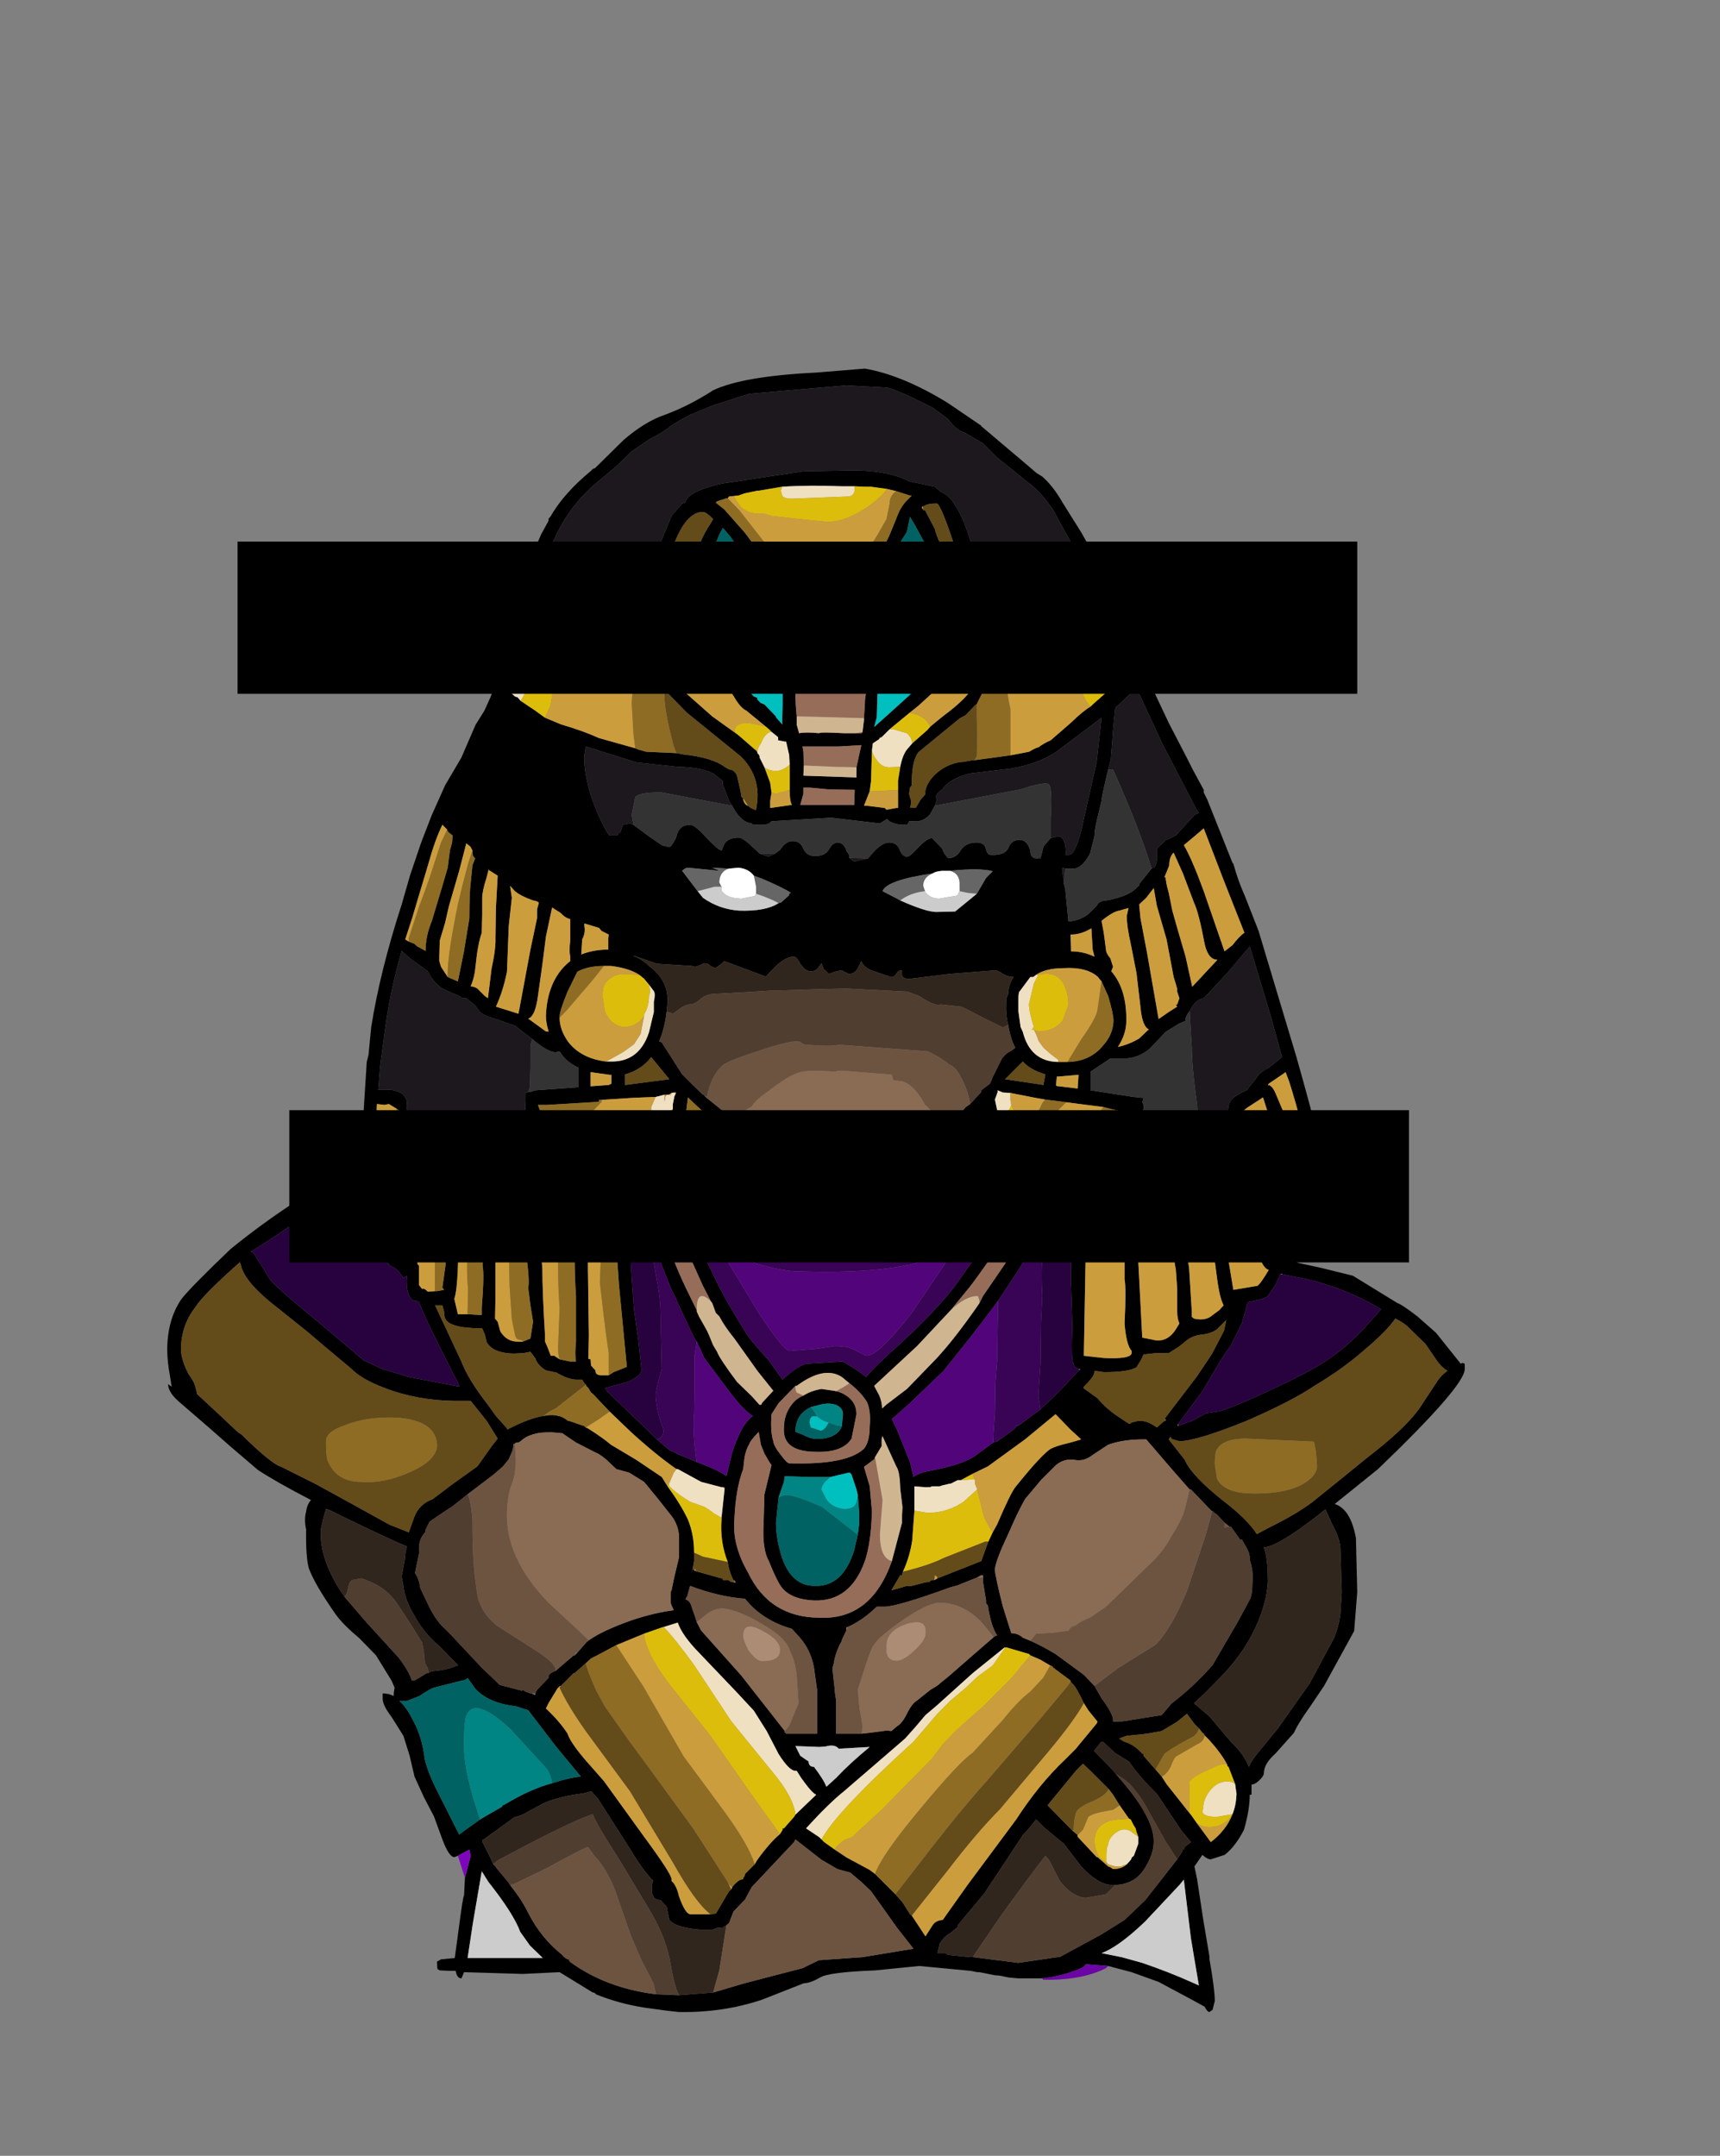 <?xml version="1.0" encoding="UTF-8" standalone="no"?>
<svg xmlns:ffdec="https://www.free-decompiler.com/flash" xmlns:xlink="http://www.w3.org/1999/xlink" ffdec:objectType="frame" height="243.6px" width="194.4px" xmlns="http://www.w3.org/2000/svg">
  <rect width="100%" height="100%" fill="#808080" stroke="none"/>
  <g transform="matrix(1.0, 0.0, 0.0, 1.0, 4.4, 72.6)">
    <use ffdec:characterId="884" height="185.8" transform="matrix(1.0, 0.0, 0.0, 1.0, 14.5, -31.05)" width="146.65" xlink:href="#shape0"/>
    <use ffdec:characterId="883" height="81.45" transform="matrix(1.0, 0.0, 0.0, 1.0, 22.45, -11.4)" width="132.4" xlink:href="#shape1"/>
  </g>
  <defs>
    <g id="shape0" transform="matrix(1.0, 0.0, 0.0, 1.0, -14.5, 31.05)">
      <path d="M52.45 0.5 L52.65 0.15 53.55 -3.7 53.55 -3.8 Q53.65 -4.55 54.0 -4.8 L54.0 -5.0 Q54.0 -5.4 55.3 -8.8 L56.75 -12.2 57.6 -13.75 57.6 -14.0 57.8 -14.2 Q59.3 -16.85 62.4 -19.4 62.6 -19.65 62.85 -19.7 L66.1 -22.9 Q68.55 -25.0 70.8 -25.75 73.5 -26.75 76.2 -28.5 79.6 -30.1 87.85 -30.5 L93.35 -30.95 Q97.65 -30.2 102.75 -27.05 L106.5 -24.5 106.5 -24.45 111.7 -20.05 112.75 -19.15 113.4 -18.75 Q114.65 -17.65 115.7 -15.8 L117.8 -12.45 119.8 -8.9 Q121.2 -6.3 121.2 -5.8 L122.4 -4.55 123.2 -2.0 124.35 1.1 124.35 1.35 124.85 3.05 124.85 3.35 125.25 3.9 127.7 9.1 129.75 13.05 130.35 14.25 131.65 16.65 131.65 16.95 132.05 17.75 134.9 24.9 135.0 25.0 Q135.5 26.85 136.3 28.65 L137.85 32.6 142.1 46.75 Q145.7 59.4 146.0 62.95 L146.2 63.1 146.2 63.65 145.9 64.45 145.7 64.5 145.65 64.7 145.9 65.05 Q145.1 65.25 144.45 65.9 L144.45 65.4 143.7 65.7 144.1 67.0 143.7 67.9 Q143.6 69.05 142.3 69.65 L142.1 69.85 142.0 69.95 142.3 70.1 144.85 70.65 148.5 71.55 153.55 74.65 Q154.05 74.8 155.8 76.15 L157.9 78.0 160.7 81.5 160.9 81.4 161.15 81.5 161.15 81.85 161.15 82.1 Q161.15 84.0 151.35 93.4 L146.45 97.35 Q148.25 97.9 148.85 101.2 L149.0 107.3 148.65 111.7 145.25 117.9 143.7 120.2 Q142.3 122.15 141.85 123.2 L139.75 125.55 Q138.45 126.7 138.45 127.75 138.45 128.1 137.85 128.65 137.4 129.05 137.05 129.05 L137.05 130.2 136.85 130.2 Q136.85 131.9 136.2 134.15 135.2 136.1 134.0 137.0 L132.45 137.5 Q132.05 137.5 131.5 137.0 L130.6 138.3 130.9 139.75 131.6 144.35 132.3 148.5 132.3 148.8 Q132.9 152.2 132.9 153.5 L132.65 154.5 132.3 154.75 Q132.05 154.75 131.75 154.15 L130.2 153.3 126.55 151.35 123.5 150.25 120.85 149.55 118.35 149.35 118.0 149.7 Q116.0 150.65 113.4 150.95 L112.7 150.95 110.7 150.95 109.6 150.85 108.65 150.65 108.1 150.6 108.05 150.6 106.3 150.25 106.05 150.25 105.3 150.1 99.5 149.55 94.5 150.05 Q89.25 150.25 88.3 150.85 87.15 151.5 86.45 151.5 L81.75 153.35 Q77.3 154.85 72.3 154.75 L70.95 154.6 68.4 154.25 Q65.55 153.8 62.95 152.75 62.85 152.55 62.6 152.55 L58.85 150.25 54.7 150.45 48.05 150.25 47.75 150.95 Q47.25 150.95 47.1 150.1 L46.45 150.1 45.3 150.05 45.05 149.9 45.0 149.45 45.0 149.05 45.45 148.8 47.0 148.65 47.5 144.95 Q47.9 141.85 48.05 141.55 L48.15 139.6 48.8 137.1 48.65 136.4 47.35 137.1 46.95 137.25 Q46.35 137.25 45.6 135.25 L44.65 132.65 43.5 130.45 42.45 128.15 41.9 125.8 41.2 123.55 39.85 121.4 Q38.85 120.1 38.85 119.35 L38.85 118.75 Q39.55 118.75 40.1 119.05 L40.1 118.75 40.2 118.1 39.85 117.3 38.1 114.45 36.2 112.5 Q34.45 111.05 33.6 109.9 31.2 106.5 30.5 104.6 30.15 103.3 30.2 100.25 29.95 99.1 30.2 98.2 30.3 97.4 30.75 96.9 26.8 94.85 24.75 93.5 L21.65 90.85 19.2 88.7 15.9 85.85 Q14.6 84.75 14.6 83.8 L15.0 84.1 14.8 82.8 Q14.5 81.25 14.5 79.8 14.55 76.45 16.1 74.2 17.1 72.9 21.65 68.55 25.4 65.5 29.15 63.1 35.0 59.15 36.25 60.15 L36.45 60.25 36.45 59.8 36.45 59.15 36.45 56.85 37.05 47.4 37.25 46.6 37.55 43.5 Q38.55 37.15 41.0 29.6 L41.95 26.3 43.1 22.9 43.3 22.35 44.4 19.5 44.65 18.95 45.9 16.15 47.75 13.0 49.35 9.3 50.35 7.7 51.05 6.15 51.6 4.65 51.6 4.3 51.85 3.35 52.15 2.15 52.15 1.9 52.45 0.75 52.45 0.5 M115.7 -2.25 L118.05 -4.25 Q119.1 -5.1 120.1 -5.3 L118.8 -7.65 116.45 -11.65 114.65 -14.95 Q113.2 -17.1 111.7 -18.15 L109.8 -19.7 108.35 -20.85 106.7 -22.5 104.65 -23.7 Q103.65 -24.0 102.75 -25.25 L101.0 -26.55 Q96.8 -28.65 95.85 -28.8 L91.25 -29.05 80.3 -28.1 76.2 -26.8 73.65 -25.75 Q72.35 -25.1 71.4 -24.45 70.95 -24.0 68.9 -22.9 L67.0 -21.6 65.25 -19.9 63.15 -18.15 Q59.75 -15.35 58.0 -11.1 L56.5 -7.4 Q56.0 -5.8 55.2 -4.55 L55.3 -4.55 56.3 -3.8 Q57.85 -3.0 58.4 -2.9 L60.05 -2.25 60.3 -2.1 Q61.4 -1.5 62.6 -1.4 L63.15 -1.4 67.2 -0.55 68.4 -0.3 68.55 -0.3 Q68.4 -0.85 68.55 -2.25 68.65 -5.15 69.2 -7.65 69.7 -10.1 70.95 -12.95 L71.5 -14.3 72.7 -15.7 73.05 -15.8 Q73.25 -17.05 77.15 -17.95 L86.45 -19.35 92.2 -19.45 Q96.1 -19.4 98.4 -18.2 L101.25 -17.6 101.9 -17.05 Q102.95 -16.6 103.55 -15.5 104.95 -13.5 106.3 -7.7 107.5 -2.55 107.55 0.5 L107.8 0.5 108.05 0.5 Q110.1 0.4 112.05 -0.55 L113.5 -1.15 115.45 -2.1 115.7 -2.25 M57.05 -1.75 L56.9 -1.95 56.0 -2.3 54.95 -3.0 53.9 1.9 52.7 4.95 52.65 4.95 52.65 5.1 52.7 5.1 53.8 6.1 Q54.15 6.2 54.15 6.25 L54.45 6.6 56.1 7.7 57.2 8.5 59.0 9.25 Q61.55 10.0 63.3 10.8 L67.4 11.95 67.75 12.1 68.65 12.35 72.05 12.5 72.85 12.65 Q76.1 13.0 77.5 14.05 L78.0 14.35 Q78.6 14.35 78.9 15.05 L79.3 16.8 79.4 17.45 79.6 17.6 79.6 17.75 Q79.75 18.35 80.15 18.45 80.35 18.7 81.05 18.95 L81.2 17.9 Q81.45 14.95 79.3 12.85 L73.25 7.95 70.7 5.35 70.6 5.35 Q69.5 3.85 69.3 2.8 L68.9 1.35 68.65 1.35 67.2 1.1 64.35 0.4 59.5 -0.85 59.3 -0.85 Q58.25 -1.4 57.05 -1.75 M74.2 -8.9 L74.2 -8.95 Q74.35 -11.15 75.95 -13.5 L76.2 -13.95 Q75.4 -14.75 75.05 -14.75 72.55 -14.75 70.95 -8.4 L70.6 -6.65 69.85 -2.0 70.1 -0.7 71.2 3.25 Q71.2 4.15 73.1 5.7 L76.1 8.35 78.75 10.25 78.9 10.35 79.15 10.55 81.05 12.2 81.2 12.4 81.2 12.5 81.35 12.65 81.45 12.85 81.45 13.0 81.9 13.9 82.0 14.1 82.65 15.85 82.8 16.95 82.65 17.9 82.65 18.7 85.1 18.35 Q84.85 17.9 84.85 16.65 L84.85 16.35 84.85 13.75 84.8 12.85 84.8 12.75 84.45 11.2 84.3 11.2 83.55 11.05 83.55 10.9 83.55 10.7 82.8 10.1 82.5 9.8 82.15 9.5 79.95 7.7 Q79.3 7.4 78.6 6.2 77.85 4.95 77.15 4.55 74.1 2.45 73.5 0.9 73.05 -0.15 73.1 -2.3 L73.1 -2.55 Q73.1 -4.6 73.25 -5.4 73.5 -7.1 74.2 -8.9 M77.85 -16.3 L77.7 -16.3 76.65 -15.95 76.5 -15.8 77.45 -15.05 79.75 -12.45 81.6 -10.0 82.45 -9.2 84.2 -7.25 85.0 -5.55 85.0 -5.4 Q86.05 -4.3 88.9 -4.25 91.0 -4.05 91.95 -5.3 L92.15 -5.55 Q93.0 -7.15 93.8 -8.15 94.8 -9.35 96.1 -12.05 L96.9 -14.0 Q97.35 -15.3 98.1 -16.05 L98.65 -16.6 98.45 -16.6 96.9 -17.1 95.85 -17.35 94.05 -17.6 93.35 -17.6 92.2 -17.65 91.55 -17.65 90.75 -17.65 Q87.1 -17.8 84.0 -17.6 L81.35 -17.15 81.2 -17.15 79.75 -16.85 79.05 -16.6 78.5 -16.55 78.0 -16.5 77.85 -16.3 M83.2 -5.0 L83.3 -5.15 83.2 -5.3 83.0 -6.1 82.8 -6.3 82.25 -6.9 82.25 -7.1 82.0 -7.15 82.0 -7.25 81.05 -8.25 Q80.35 -8.8 80.2 -9.2 L79.3 -10.25 78.2 -11.9 77.3 -12.95 76.9 -12.2 76.2 -10.5 75.2 -7.7 74.85 -5.65 74.65 -4.55 74.6 -3.0 74.45 -2.25 Q74.45 -0.6 75.65 0.9 76.75 2.3 78.75 3.9 L80.2 5.4 80.2 5.55 80.3 5.55 80.8 6.1 81.2 6.25 81.2 6.45 81.6 6.85 82.0 7.0 83.3 8.35 83.3 8.45 83.75 8.95 84.0 9.25 84.05 9.25 84.0 9.1 84.05 6.95 84.05 3.35 83.75 1.1 83.6 0.15 83.55 -0.3 83.55 -0.55 Q83.2 -3.5 83.2 -4.8 L83.2 -5.0 M104.65 -7.85 L103.3 -11.45 Q102.1 -15.1 101.55 -15.7 L101.25 -15.7 101.2 -15.7 Q100.45 -15.7 99.9 -15.35 L99.8 -15.35 Q99.8 -15.1 99.95 -15.05 L99.95 -14.95 100.15 -14.95 101.25 -12.85 Q101.35 -12.3 101.9 -11.1 L102.65 -9.2 102.75 -9.2 103.8 -5.3 104.05 -1.75 104.05 -1.15 103.65 2.15 Q103.3 3.45 102.25 4.55 L99.4 7.15 98.4 7.95 96.15 9.8 95.25 10.7 95.0 10.8 95.0 10.9 94.25 11.4 94.15 12.2 94.05 15.65 93.9 16.8 93.25 18.45 93.6 18.45 95.6 18.7 95.8 18.9 96.9 18.7 97.1 18.7 97.1 16.65 97.1 15.6 97.35 14.05 Q97.6 12.75 98.1 12.1 L98.7 11.4 100.4 9.9 100.75 9.5 102.15 8.35 Q105.2 6.1 105.75 4.65 106.0 3.9 106.05 1.15 L105.8 -2.25 Q105.2 -5.1 104.95 -7.25 104.75 -7.4 104.65 -7.85 M102.5 -2.0 L102.4 -4.35 Q102.1 -7.25 100.65 -10.25 L99.1 -13.1 98.45 -14.2 98.1 -12.5 95.85 -8.95 95.0 -7.4 95.05 -7.15 Q95.25 -6.65 95.05 -6.3 L95.05 -5.55 95.0 -4.0 95.0 3.25 95.0 3.85 94.8 4.85 94.8 5.1 94.7 8.45 94.4 9.55 96.35 7.8 98.45 5.9 100.15 4.65 Q101.7 3.35 102.25 1.35 L102.5 -1.95 102.5 -2.0 M85.0 -1.15 L89.45 -1.2 93.5 -1.15 93.5 -4.3 93.6 -5.0 92.7 -3.5 Q91.7 -2.55 88.9 -2.55 86.3 -2.7 84.8 -3.5 L84.8 -3.0 85.0 -1.15 M119.3 -2.55 L116.6 -1.15 116.0 -0.7 Q111.9 1.45 109.35 1.8 L108.3 1.9 107.5 1.8 107.05 4.85 106.0 6.95 105.75 7.15 104.75 8.2 104.5 8.35 104.1 8.55 99.4 12.4 Q98.7 13.3 98.65 15.65 L98.65 16.15 98.45 16.4 98.35 17.1 98.45 17.5 Q98.7 18.0 98.45 18.65 L98.65 18.65 99.1 18.7 99.65 17.75 100.15 17.2 Q100.15 16.05 101.25 14.95 102.5 13.75 104.2 13.5 L104.4 13.5 105.55 13.3 105.75 13.3 109.8 12.75 111.9 12.35 Q112.75 11.85 112.95 11.85 113.55 11.4 114.35 11.05 L116.6 9.1 Q118.05 7.7 118.85 7.25 L119.1 7.0 121.65 4.75 121.75 4.55 Q122.7 3.85 123.7 3.85 L123.7 3.75 122.1 -0.55 121.1 -4.0 119.3 -2.55 M125.75 25.55 Q125.8 25.45 126.0 25.45 126.35 25.15 126.35 24.4 L126.35 23.3 127.35 22.35 128.5 21.8 130.6 19.5 131.1 19.25 130.9 19.0 126.95 11.4 124.05 5.15 121.65 7.4 121.45 9.3 121.15 13.2 120.85 14.35 Q120.1 17.45 120.1 17.9 L119.65 19.75 Q119.3 21.15 119.3 21.9 L118.8 23.85 Q117.8 25.75 116.6 25.55 L116.0 25.55 115.7 25.45 115.7 26.1 115.85 26.9 115.85 27.3 116.0 27.85 116.35 31.5 116.45 31.5 Q117.55 31.45 118.6 30.7 L119.55 29.75 Q119.85 29.15 120.65 29.15 123.4 28.65 124.25 27.5 L124.35 27.5 124.35 27.3 125.75 25.55 M129.4 22.9 Q130.3 24.4 131.65 28.1 L134.0 34.9 134.9 34.2 Q135.7 33.15 136.25 32.8 L133.9 26.85 131.65 21.0 130.6 21.9 129.4 22.9 M129.3 26.1 L128.25 23.75 Q127.75 24.2 127.75 25.2 L127.2 26.55 127.35 26.55 Q127.35 27.1 127.7 28.3 L128.1 30.3 128.65 32.25 129.6 35.5 130.35 38.9 133.2 35.85 Q132.15 35.85 131.75 34.05 131.1 30.55 130.55 29.4 L129.3 26.1 M124.35 29.6 L124.5 31.15 124.85 33.0 125.25 35.1 126.55 42.55 127.7 41.75 128.65 41.15 128.5 40.95 128.65 40.9 128.9 40.2 128.65 39.45 128.65 39.15 128.5 38.6 128.25 37.8 127.45 33.55 126.35 29.75 126.0 27.75 125.15 28.85 124.35 29.6 M123.15 30.0 L122.1 30.3 Q121.4 30.4 120.1 31.45 L120.35 32.8 120.6 34.7 Q120.6 35.1 121.1 35.7 L121.4 36.65 121.2 37.15 Q122.95 39.15 122.9 42.75 122.9 44.25 121.95 45.7 123.15 45.45 124.35 44.75 L125.4 43.75 125.5 43.75 Q124.7 43.45 124.5 41.2 L124.05 37.35 123.4 34.05 Q122.95 32.05 122.95 30.9 L123.15 30.0 M130.05 41.65 Q129.6 42.25 129.6 42.55 L129.6 42.75 128.8 43.1 127.35 44.0 125.5 45.95 Q124.05 47.1 122.35 47.0 L121.1 47.0 118.85 48.5 118.85 49.85 118.85 50.6 123.7 51.35 124.25 51.4 124.6 51.45 124.85 51.45 124.7 51.95 124.85 52.25 124.85 52.5 Q124.7 54.45 122.7 56.8 120.85 59.0 118.05 59.8 L118.05 60.55 118.05 61.9 118.0 63.2 118.95 62.95 120.85 62.65 Q122.35 62.25 122.55 61.9 122.95 61.05 123.75 60.55 124.05 60.35 125.5 59.8 126.8 59.4 126.95 58.75 127.15 58.2 128.9 57.55 L130.8 56.5 Q130.35 55.35 130.9 55.1 L131.1 55.1 Q131.6 54.8 132.85 54.25 L134.3 53.15 134.45 52.5 Q134.45 52.15 134.75 51.7 135.2 51.15 136.5 50.6 L137.5 49.35 Q137.95 48.55 139.0 48.05 L140.5 46.85 139.15 41.95 136.85 34.35 134.45 37.2 131.65 40.2 Q130.9 40.3 130.35 41.15 L130.05 41.65 M140.55 48.8 L139.0 49.85 138.9 50.0 Q139.35 50.0 139.75 50.9 L140.7 53.15 141.45 55.3 Q141.85 56.55 141.85 57.55 L142.85 61.6 143.55 64.15 143.55 63.95 144.45 63.35 144.1 60.7 Q142.85 54.45 141.3 49.6 L140.9 48.55 140.55 48.8 M114.35 22.1 L115.2 21.9 Q115.75 21.9 116.0 22.9 L116.1 23.85 116.0 24.0 116.35 24.0 Q117.25 24.1 118.1 19.95 L119.55 13.5 120.1 8.5 115.2 12.2 Q113.0 13.75 109.8 14.25 L105.25 14.8 Q102.95 15.35 102.1 16.6 101.55 16.95 101.35 17.45 L101.5 17.75 101.25 18.45 100.7 19.45 Q99.9 20.3 98.95 20.2 L98.35 20.2 98.15 20.6 98.1 20.6 97.55 20.6 Q96.9 20.6 96.1 20.2 L95.85 19.95 95.05 20.45 89.55 19.8 82.8 20.2 Q82.5 20.6 81.7 20.6 L81.6 20.6 81.35 20.6 80.7 20.6 80.55 20.45 Q79.3 20.3 78.35 18.45 L78.0 17.9 77.3 16.05 77.3 15.65 76.2 14.8 Q74.85 14.1 72.2 14.05 L67.55 13.55 61.8 11.75 61.65 12.75 Q61.55 14.6 62.4 17.35 63.3 19.95 64.4 21.75 L65.45 21.75 65.45 21.5 65.7 21.5 66.0 20.6 66.8 20.45 67.2 20.6 68.8 21.8 70.4 22.9 71.2 23.15 71.4 23.05 71.65 22.7 72.0 22.1 72.05 21.9 Q72.35 20.6 73.6 20.6 74.1 20.6 75.2 21.8 76.75 23.45 77.15 23.5 L77.5 22.7 Q78.0 22.05 79.05 22.05 79.6 22.05 80.7 23.15 L81.2 23.6 81.45 23.85 82.45 24.2 83.2 23.85 83.75 23.45 Q84.45 22.35 85.3 22.45 86.05 22.45 86.4 23.3 86.7 24.0 87.4 24.1 L87.6 24.1 Q88.75 24.2 89.25 23.45 89.7 22.6 90.25 22.6 91.0 22.6 91.3 23.6 L91.4 23.75 91.6 24.0 91.6 24.35 92.15 24.75 93.7 24.4 94.4 23.6 Q95.35 22.6 96.1 22.6 97.0 22.6 97.3 23.45 97.6 24.2 98.15 24.2 98.45 24.2 99.4 23.15 100.4 22.1 100.95 22.1 L102.1 23.3 Q102.25 23.85 102.75 24.35 103.65 24.4 104.2 23.45 104.75 22.6 106.0 22.6 106.95 22.6 107.05 23.45 107.25 24.0 107.55 24.0 109.2 24.1 109.6 23.15 109.9 22.3 110.9 22.3 111.7 22.35 112.05 23.5 112.05 24.35 112.7 24.4 L113.2 24.4 113.25 24.2 113.55 23.05 114.35 22.1 M93.5 2.85 L93.5 0.25 Q93.1 0.5 85.1 0.4 L85.35 2.45 85.35 3.05 85.5 4.0 93.5 4.3 93.5 4.0 93.5 3.6 93.5 2.85 M93.1 10.1 L93.1 10.0 93.25 8.75 93.25 8.55 93.35 6.95 Q93.35 6.25 93.5 5.65 L89.55 5.55 85.5 5.35 Q85.5 7.15 85.65 8.35 L85.65 9.25 85.65 9.3 85.85 10.0 85.9 10.25 Q86.7 10.1 88.2 10.25 88.2 10.1 91.0 10.25 L92.15 10.25 92.35 10.25 93.0 10.25 93.1 10.1 M92.4 14.1 L92.75 12.5 92.95 11.6 90.4 11.75 86.85 11.75 86.3 11.75 86.4 12.35 86.45 13.9 86.4 15.05 92.4 15.25 92.4 14.1 M92.2 16.65 L89.25 16.6 87.15 16.4 86.4 16.4 86.4 17.1 86.05 18.35 89.55 18.35 92.15 18.35 92.2 16.65 M102.95 25.8 L102.1 25.8 Q101.35 25.85 101.0 26.1 95.8 26.85 95.35 28.1 L96.9 28.9 97.35 29.15 Q100.15 30.4 101.35 30.45 L103.55 30.4 106.0 28.4 107.05 26.6 107.8 25.85 Q106.4 25.45 102.95 25.8 M109.55 43.2 Q109.2 41.95 109.35 40.2 L109.55 39.7 Q109.6 38.65 110.15 37.8 109.6 37.8 108.95 37.45 108.4 37.05 108.05 37.05 L102.95 37.45 98.4 38.0 Q97.55 38.0 97.55 37.55 L97.55 37.05 Q97.1 37.05 96.9 37.45 96.65 37.8 96.35 37.8 L95.55 37.55 94.4 37.15 Q93.25 36.8 92.95 36.0 L92.55 36.8 Q92.2 37.45 91.55 37.45 L91.0 37.2 Q90.85 37.05 90.65 37.05 L89.95 37.2 89.3 37.45 88.7 36.9 88.45 36.25 88.15 36.65 Q87.85 37.15 87.25 37.15 86.6 37.15 86.05 36.3 85.65 35.5 85.3 35.5 84.45 35.5 83.3 36.55 L82.15 37.75 77.45 36.0 77.15 36.3 76.45 36.8 75.9 36.55 Q75.65 36.25 75.2 36.25 75.05 36.25 74.85 36.4 L74.2 36.65 73.8 36.55 69.85 36.3 67.4 35.45 67.15 35.4 67.4 35.5 Q68.25 35.85 68.95 36.55 70.95 38.0 71.05 40.2 L71.05 40.4 71.05 40.65 70.95 41.7 Q70.7 43.7 70.1 45.05 L70.4 45.2 72.7 48.8 73.9 50.0 75.05 51.1 75.2 51.15 75.4 51.4 77.95 53.45 78.8 54.0 81.2 55.55 82.0 56.25 83.75 57.3 85.0 58.0 86.4 58.6 86.45 58.6 86.7 58.75 87.15 59.0 87.25 59.05 87.6 59.05 87.65 59.15 89.3 60.15 89.85 60.5 90.1 60.5 90.65 60.5 91.25 59.95 92.2 59.7 96.15 58.25 96.15 58.2 98.4 57.05 Q98.65 56.8 98.85 56.75 99.9 56.0 100.45 55.75 L100.95 55.35 101.55 54.8 102.1 54.55 102.75 54.0 102.95 53.95 103.8 53.4 104.45 52.85 104.75 52.5 105.25 52.15 106.5 50.8 106.5 50.6 107.5 49.85 107.8 49.1 108.85 47.0 Q109.35 46.35 109.8 46.2 L110.35 45.8 Q109.8 44.75 109.55 43.2 M83.6 29.45 L83.85 29.4 84.75 28.6 Q84.8 28.3 85.0 28.3 84.2 27.75 81.75 26.7 L80.8 26.35 Q80.2 25.55 79.05 25.45 L78.0 25.55 76.1 25.45 76.95 25.8 73.35 25.45 Q73.05 25.45 72.7 25.8 L73.5 26.85 74.45 28.1 75.05 28.85 Q76.9 30.15 79.15 30.3 82.15 30.4 83.6 29.45 M116.65 33.0 L116.6 33.0 116.65 34.6 116.65 34.9 Q118.05 34.9 119.3 35.5 L119.1 34.7 118.95 32.3 Q117.8 33.0 116.65 33.0 M112.7 37.55 L112.45 37.75 112.35 37.8 112.05 37.8 110.9 39.35 Q110.7 39.45 110.7 40.3 L110.7 41.65 110.95 43.45 111.2 44.0 Q112.05 47.35 115.2 47.4 L116.25 47.4 Q118.85 47.35 120.35 45.45 121.4 44.25 121.45 42.75 121.45 42.0 120.85 39.95 L120.1 38.3 119.65 37.75 Q118.35 36.65 115.85 36.8 113.8 36.8 112.7 37.55 M111.2 47.35 L109.2 49.35 113.55 50.0 113.55 49.85 113.75 48.8 Q112.05 48.3 111.2 47.35 M115.2 49.05 L115.05 49.05 114.95 50.0 Q114.95 50.15 115.3 50.15 L117.4 50.4 117.5 48.85 115.2 49.05 M117.55 58.25 Q120.35 57.55 122.1 55.1 L123.2 53.1 122.9 53.1 121.1 52.7 120.35 52.5 116.1 51.95 116.0 51.95 115.75 51.9 113.75 51.65 112.6 51.45 109.8 50.9 108.95 50.85 108.35 50.6 108.35 50.8 108.05 51.65 108.3 52.85 108.3 53.1 Q109.2 56.8 109.9 57.6 L109.9 57.65 110.1 57.65 110.35 57.85 110.45 58.0 110.7 58.2 110.95 58.2 111.2 58.25 111.25 58.25 111.9 58.5 112.45 58.6 112.75 58.6 113.8 58.6 114.1 58.6 115.55 58.6 115.75 58.6 116.45 58.5 117.25 58.4 Q117.25 58.25 117.4 58.25 L117.55 58.25 M106.3 74.65 L106.7 73.85 109.2 70.2 111.45 66.5 112.35 64.5 112.95 62.8 113.5 60.7 113.8 60.25 111.9 60.25 111.25 61.4 110.65 63.4 Q109.8 65.95 109.35 66.6 108.4 68.55 105.3 72.7 L103.05 75.45 99.25 79.5 94.4 84.0 94.8 84.75 Q95.25 85.5 95.3 86.55 L95.8 86.1 98.1 84.35 101.35 81.0 Q103.55 78.65 106.3 74.65 M117.55 82.1 Q116.95 81.9 116.95 81.5 116.65 81.4 116.8 77.25 L116.65 72.35 116.65 66.2 116.6 62.1 116.65 59.95 115.7 60.25 115.7 60.5 114.35 63.75 114.3 64.15 113.5 65.95 112.6 67.9 110.45 71.3 108.4 74.4 107.85 75.15 105.25 78.55 102.25 82.3 98.45 85.95 96.4 87.75 97.0 89.0 98.45 92.6 98.85 94.3 Q99.4 93.8 101.2 93.5 104.4 92.85 105.75 91.95 L107.85 90.4 108.35 90.25 110.15 88.95 110.4 88.7 110.45 88.55 110.7 88.5 113.2 86.65 115.2 84.75 117.55 82.25 117.75 82.1 117.55 82.1 M106.0 63.6 L106.05 63.6 107.05 62.95 Q107.25 62.8 107.5 62.8 L109.15 61.4 Q109.55 61.3 110.1 59.8 L110.15 59.7 108.6 58.2 107.8 57.05 107.3 55.75 106.5 53.15 105.5 54.0 102.15 56.55 101.55 57.05 100.7 57.6 Q94.7 61.3 91.7 61.6 L90.75 61.9 89.45 61.65 89.3 61.6 Q87.85 61.4 83.6 59.0 L79.8 56.55 77.3 54.75 Q75.75 53.75 73.35 51.4 L73.1 53.4 72.05 56.25 71.5 57.4 70.7 58.4 70.1 58.85 70.6 59.55 70.7 59.55 71.05 60.15 71.25 60.7 71.5 61.3 72.05 62.15 72.7 62.8 73.65 63.65 73.8 63.75 74.05 63.9 Q78.25 65.95 78.5 66.2 L83.85 67.35 89.25 68.05 94.15 67.65 96.55 67.05 97.85 66.75 104.75 64.15 106.0 63.6 M108.95 63.65 L105.3 65.5 Q103.3 66.6 99.9 67.65 L97.0 68.7 Q93.6 69.65 89.25 69.5 L83.05 69.05 77.3 67.05 75.05 66.2 Q73.6 65.25 73.1 65.05 L76.2 71.4 Q77.3 73.85 79.75 77.75 80.15 78.55 82.5 81.15 L84.05 83.3 Q85.5 81.9 86.7 81.5 L90.85 81.25 Q92.4 82.1 93.5 83.0 94.4 81.85 97.55 79.05 102.5 74.45 104.45 71.4 L106.7 68.25 Q108.05 66.45 108.4 65.05 108.85 64.45 108.95 63.65 M118.05 64.7 L118.1 66.25 118.3 69.3 118.1 80.6 120.35 80.85 Q123.4 81.0 123.5 80.3 L123.5 80.05 Q122.9 79.4 122.7 76.95 122.9 73.05 122.7 71.95 L122.7 63.9 122.7 63.4 121.75 63.9 Q120.1 64.7 118.1 64.7 L118.05 64.7 M91.6 83.7 L90.75 83.0 Q88.75 81.7 85.65 84.0 L85.5 84.0 83.6 85.95 82.8 87.2 Q82.65 89.2 83.0 90.25 83.05 90.8 83.85 91.8 84.55 92.75 84.8 92.75 91.3 92.95 93.25 91.1 93.9 90.3 93.9 88.55 94.05 86.9 93.6 85.85 92.95 84.75 91.6 83.7 M86.4 85.1 Q87.25 84.55 88.45 84.35 L89.85 84.55 90.1 84.6 Q90.75 84.75 91.25 85.1 92.4 85.85 92.4 87.2 L91.85 89.95 Q90.85 91.55 87.85 91.45 84.05 91.45 84.2 88.8 84.2 86.9 85.5 85.65 85.9 85.3 86.4 85.1 M90.75 88.55 L90.85 87.4 Q91.0 86.55 90.1 86.15 89.25 85.85 88.2 86.15 L87.25 86.4 Q85.5 87.2 85.5 89.2 L86.3 89.5 Q87.1 89.95 87.85 90.0 89.95 90.0 90.65 88.8 L90.75 88.55 M89.45 94.3 L87.0 94.3 84.3 94.2 84.2 94.85 83.6 96.6 83.3 99.45 Q83.3 101.35 84.0 103.45 85.1 106.6 87.65 106.6 90.85 106.75 92.15 102.55 L92.55 100.8 92.7 99.65 92.7 98.2 92.55 96.35 92.4 95.7 91.85 94.05 91.7 93.8 91.55 93.8 89.45 94.3 M94.5 92.05 L94.4 92.3 93.25 93.15 93.9 95.35 94.15 98.2 Q94.05 101.75 93.35 103.8 91.7 108.4 87.6 108.25 85.3 108.15 84.2 107.05 83.6 106.55 82.5 103.8 81.75 102.5 81.9 99.65 L82.0 96.25 82.8 92.95 82.55 92.6 82.0 91.65 81.6 90.65 81.35 89.2 Q80.35 90.25 80.3 90.55 79.95 91.1 79.75 92.05 L79.6 93.4 Q78.75 95.6 78.6 99.1 78.35 102.0 80.15 105.1 82.55 110.15 88.2 110.2 93.7 110.45 96.1 104.6 L96.4 103.8 97.55 99.45 97.55 98.65 97.6 97.7 97.35 95.6 Q97.3 93.65 96.9 93.1 L95.6 90.25 95.35 89.7 95.3 89.75 95.25 90.05 95.25 90.8 94.5 92.05 M104.2 94.65 L104.1 94.65 103.85 94.65 103.05 95.05 102.95 95.05 102.1 95.25 101.8 95.35 101.7 95.35 101.5 95.35 100.95 95.35 100.7 95.45 100.15 95.45 98.95 95.35 98.95 97.7 98.95 98.1 98.7 101.5 Q98.4 103.4 97.65 105.0 L97.55 105.3 97.55 105.4 97.35 105.4 96.35 107.1 96.55 107.05 97.6 106.75 98.1 106.6 98.35 106.6 98.45 106.6 98.65 106.6 100.2 106.2 100.65 106.15 Q100.75 105.95 101.0 105.95 L101.2 105.95 101.55 105.75 106.5 103.8 107.3 101.6 107.8 100.55 108.3 99.65 Q109.8 96.15 110.35 95.45 112.95 92.2 114.15 91.25 114.65 90.85 116.6 90.4 L117.8 90.05 116.6 88.95 114.9 87.2 111.45 90.05 107.25 93.1 105.5 93.95 104.2 94.65 M127.2 87.75 L130.9 82.9 132.6 80.35 133.95 77.75 134.2 76.55 133.15 77.6 Q132.6 78.05 131.5 78.2 130.3 78.3 129.5 79.05 L128.8 79.6 127.7 80.3 126.2 80.3 124.85 80.45 124.6 81.0 124.05 81.9 Q123.15 82.45 120.35 82.45 L119.3 82.3 119.3 82.45 Q119.3 82.9 118.1 84.1 L118.05 84.25 119.65 85.4 Q120.6 86.55 121.95 87.45 L123.15 88.25 123.4 88.25 123.45 88.15 124.05 88.0 Q125.05 87.75 126.35 88.7 L127.15 88.0 127.35 87.95 127.35 87.75 127.2 87.75 M130.05 95.7 L128.25 93.65 125.15 90.05 Q122.65 90.0 120.85 90.65 L119.1 91.8 Q118.1 92.6 117.0 92.35 115.85 92.2 114.95 92.95 L113.25 94.65 111.45 96.8 Q110.65 98.2 109.55 100.75 108.1 103.8 108.05 104.75 108.05 105.4 108.95 108.95 L109.9 111.95 Q110.65 111.95 111.2 112.45 L112.05 112.8 Q113.4 113.4 114.9 114.3 L118.1 116.65 119.3 117.9 120.1 119.3 Q121.4 121.05 121.4 121.75 L121.4 121.95 122.55 121.9 126.9 121.2 128.0 119.9 Q130.6 117.9 132.65 115.55 L135.45 110.75 136.85 108.15 Q137.15 107.6 137.15 106.3 137.3 105.0 136.85 103.65 L136.85 103.3 136.75 102.85 136.5 102.3 135.95 101.35 135.75 101.35 134.75 99.95 134.55 99.9 134.0 99.45 133.1 98.5 132.85 98.35 132.6 98.1 132.6 98.2 130.2 95.7 130.05 95.7 M138.35 51.4 L137.05 52.25 Q136.05 52.85 135.75 53.4 136.2 53.7 136.3 54.45 137.65 57.05 138.05 61.05 138.05 62.4 139.0 66.2 L139.7 69.35 140.3 68.8 141.75 68.25 Q142.55 67.9 142.55 67.35 L142.25 66.6 141.85 65.9 142.1 65.4 141.6 63.75 140.55 58.75 139.35 54.55 138.35 51.4 M133.75 55.55 Q132.6 56.0 132.35 56.3 L132.45 57.3 132.45 58.5 132.9 61.3 133.65 63.95 134.45 69.85 135.0 73.15 136.5 72.9 137.7 72.7 Q138.05 72.5 139.0 70.9 138.05 70.65 137.4 67.35 136.85 65.4 136.75 62.55 L135.75 57.65 135.2 54.75 133.75 55.55 M128.8 61.65 L129.4 66.45 130.0 70.75 130.3 75.6 130.3 76.2 130.55 76.4 Q131.9 76.7 132.65 76.0 L133.4 75.45 133.9 74.9 Q133.45 74.1 133.15 71.8 L132.45 66.45 131.35 61.35 Q130.9 59.95 131.1 58.0 L129.6 58.75 Q129.05 59.0 128.65 59.3 L128.8 61.65 M124.35 63.2 L124.25 64.15 Q124.05 66.75 124.35 71.8 L124.7 78.55 125.75 78.75 Q127.45 79.25 128.5 77.6 L128.9 76.95 Q128.65 76.4 128.65 75.6 L128.65 73.05 128.5 70.9 128.1 68.55 127.9 66.25 127.75 63.75 127.2 61.05 125.05 61.9 124.35 62.25 124.35 63.2 M140.3 71.4 L139.75 72.6 138.9 73.85 Q138.45 74.2 137.05 74.45 136.75 74.45 136.6 74.65 L135.95 76.95 134.65 79.55 Q134.0 80.35 133.1 81.9 L131.5 84.6 128.8 88.25 128.65 88.5 128.8 88.5 130.35 87.95 131.9 87.1 133.2 86.9 Q133.9 86.9 138.6 84.75 143.6 82.45 145.5 81.15 148.0 79.5 149.95 77.3 L151.7 75.35 Q147.95 73.05 143.35 71.95 L140.55 71.4 140.5 71.3 140.3 71.4 M128.0 89.95 L127.9 89.75 127.75 89.95 127.7 90.05 129.5 92.35 Q130.3 94.2 134.0 97.1 136.6 99.1 137.65 100.75 L139.15 99.95 Q142.1 98.5 143.9 97.15 L147.0 94.65 150.2 92.05 Q154.25 88.95 155.95 86.65 L157.9 83.7 Q158.45 82.8 159.2 82.3 158.45 81.85 157.9 81.0 L156.7 79.25 154.65 77.25 Q154.05 76.75 153.3 76.4 152.4 77.75 149.8 79.95 147.35 82.1 144.15 84.0 141.75 85.65 136.5 87.95 130.8 90.25 128.9 90.25 L128.0 90.0 128.0 89.95 M144.4 98.75 Q140.0 102.15 138.45 102.25 138.9 103.45 138.9 106.2 138.75 108.6 137.5 111.3 136.25 114.0 134.0 116.45 L131.75 118.75 130.55 119.85 132.3 121.35 134.75 124.25 Q136.2 125.6 136.75 127.05 137.05 126.35 137.7 125.55 L140.0 122.75 143.6 117.65 146.4 112.45 Q146.95 111.05 147.1 109.7 L147.25 107.3 147.1 102.5 Q147.1 101.35 146.2 99.7 L145.4 97.95 144.4 98.75 M46.15 21.15 L45.6 20.6 Q44.75 22.35 44.05 24.9 L42.15 31.25 41.4 33.55 41.8 33.8 42.45 34.05 42.7 34.3 43.7 34.85 Q43.7 33.15 44.4 31.5 L45.6 27.5 46.2 25.45 46.45 23.5 46.7 22.6 46.75 21.8 46.35 21.5 46.15 21.25 46.15 21.15 M49.0 23.5 L48.75 23.05 48.3 22.7 47.5 25.8 46.35 29.75 45.9 31.7 45.3 33.7 45.25 35.5 45.25 36.0 45.45 36.65 46.2 37.8 47.35 38.3 48.05 34.85 48.65 31.15 Q48.65 28.3 48.8 27.15 L49.0 25.15 49.3 24.4 49.05 24.1 49.0 23.5 M57.6 43.95 Q57.3 42.95 57.3 42.2 57.45 38.3 59.75 36.25 L60.05 36.0 60.05 35.45 Q59.9 34.9 60.05 33.7 L60.05 31.25 Q59.5 31.15 58.95 30.55 L58.0 29.95 57.3 33.25 56.9 36.4 56.4 39.95 Q56.1 42.25 55.3 42.5 L57.3 43.95 57.6 44.0 57.6 43.95 M53.25 27.5 L53.45 28.85 53.1 32.05 52.9 37.2 Q52.45 39.45 51.65 41.15 L53.25 41.65 54.2 41.95 55.55 34.7 56.3 31.15 56.3 30.15 56.5 29.4 Q56.3 29.2 55.85 29.15 54.45 28.65 53.8 28.1 L53.25 27.5 M61.65 32.05 Q61.8 32.8 61.4 33.55 L61.3 35.25 Q62.7 34.7 64.35 34.7 L64.35 33.4 64.4 33.0 63.6 32.6 63.3 32.25 61.65 31.75 61.65 32.05 M50.9 25.75 L50.8 25.55 50.8 25.75 50.6 26.55 Q50.1 28.1 50.1 28.85 L50.1 30.7 50.05 32.8 Q49.6 34.05 49.35 36.55 49.25 37.8 48.8 38.85 49.25 38.9 49.55 39.1 L50.4 39.95 50.75 40.2 51.15 36.9 Q51.65 34.6 51.6 33.4 L51.65 30.0 51.85 26.35 50.9 25.75 M55.75 44.8 L53.8 43.3 51.65 42.55 Q50.35 42.2 49.85 41.75 L49.25 40.95 48.3 40.2 48.05 40.2 Q47.75 40.2 47.55 39.95 45.95 39.35 45.25 38.85 44.4 38.1 43.95 37.15 L41.95 35.7 41.0 34.85 Q39.65 39.45 39.05 44.25 L38.55 48.0 38.35 50.55 38.5 50.55 39.6 50.55 39.85 50.55 Q41.2 50.8 41.4 51.45 41.6 51.65 41.6 52.15 L41.6 52.85 42.75 53.1 Q43.5 53.15 43.7 53.75 44.4 55.0 44.25 55.65 L46.5 56.5 Q47.75 56.8 47.9 57.55 L47.9 59.0 Q51.05 59.05 51.6 59.9 51.9 60.35 51.65 61.05 L54.2 61.35 54.7 61.35 55.0 61.4 55.2 61.4 55.55 61.65 Q56.1 61.9 55.75 62.55 56.1 63.75 58.25 63.65 60.55 63.4 60.85 63.9 L61.0 63.95 61.25 64.15 61.3 64.4 Q62.15 65.05 63.7 65.25 64.7 65.25 65.2 65.7 L65.2 63.6 65.25 60.25 65.2 60.25 Q59.55 59.95 56.75 56.25 L56.65 56.1 Q56.65 56.0 56.5 56.0 L56.4 55.75 Q55.3 54.2 55.0 52.85 L54.95 51.9 54.95 50.85 55.2 50.85 55.3 50.8 55.5 50.8 56.1 50.6 61.0 50.25 61.0 49.35 61.0 48.05 Q59.55 47.4 58.85 46.2 L58.4 46.3 Q57.6 46.3 56.1 45.1 L55.75 44.8 M63.85 36.55 Q62.05 36.55 60.85 37.2 L59.75 39.45 Q58.85 41.65 58.85 42.25 L58.85 42.4 Q58.85 43.75 59.8 45.1 61.25 47.0 64.1 47.35 L64.65 47.35 Q67.85 47.4 68.95 44.05 L69.5 41.75 69.5 40.6 Q69.7 39.7 69.5 39.4 L68.9 38.6 68.65 38.3 68.4 38.0 67.85 37.55 Q66.7 36.8 64.65 36.55 L63.85 36.55 M64.5 48.85 L62.35 48.55 62.35 50.15 64.4 50.0 64.7 49.85 64.7 48.85 64.5 48.85 M69.2 46.85 Q68.1 48.3 66.25 48.8 L66.25 49.85 66.25 50.0 71.25 49.35 69.2 46.85 M40.45 52.7 L39.55 52.15 39.05 52.25 38.2 52.15 38.0 56.85 38.0 58.2 37.85 58.75 37.8 62.25 37.8 63.95 37.8 64.45 38.0 65.25 38.55 65.95 38.75 66.75 38.85 67.25 38.85 67.65 39.05 67.8 39.05 68.05 39.1 68.25 39.65 68.55 41.2 69.35 41.6 69.65 41.6 68.7 41.8 66.5 41.9 62.8 41.9 61.05 41.95 58.75 41.95 56.8 Q41.95 55.55 42.7 55.3 L42.45 55.1 41.2 54.25 41.0 53.1 40.45 52.7 M36.45 61.4 L35.65 61.85 Q33.9 62.25 32.75 62.95 L29.4 65.25 26.3 67.35 25.05 68.15 24.0 68.8 24.0 68.9 24.2 68.9 26.2 72.1 Q27.65 73.6 31.3 76.55 L36.75 81.15 38.85 82.1 41.8 83.0 47.55 84.1 47.25 83.45 Q43.3 75.75 42.95 74.45 L42.4 74.4 Q41.4 73.85 41.6 71.55 L41.2 71.8 40.65 71.05 40.15 70.65 40.1 70.65 39.6 70.35 39.55 70.2 38.55 69.65 Q38.1 68.7 37.35 68.25 L37.55 68.05 37.35 66.75 37.25 66.25 Q36.8 65.9 36.45 64.5 L36.25 63.4 36.45 62.15 36.45 61.4 M22.8 69.95 Q18.5 73.75 17.65 75.15 16.1 77.15 16.05 79.8 16.05 81.0 16.9 82.65 17.55 83.55 17.65 84.0 L17.85 84.75 17.85 84.9 20.6 87.45 22.45 89.2 22.9 89.5 Q26.3 92.85 27.4 93.15 L31.3 95.1 35.85 97.6 39.65 99.7 41.8 100.55 42.45 98.75 Q43.0 97.35 44.5 96.8 L46.75 95.1 49.55 93.1 51.15 90.85 51.85 89.95 50.6 87.95 48.8 85.7 47.0 85.7 Q42.75 85.65 39.1 84.25 36.45 83.25 35.35 82.1 L32.6 79.8 30.3 77.85 26.05 74.45 Q23.05 71.95 22.8 70.2 22.65 70.1 22.8 69.95 M47.35 115.55 L45.25 113.4 Q43.5 111.95 42.4 109.9 41.35 108.15 41.2 106.6 L41.0 105.55 41.35 103.65 Q41.4 102.75 41.6 102.15 39.65 101.35 34.3 98.75 L33.0 98.1 32.45 97.9 32.2 98.75 31.85 100.25 Q31.7 103.8 34.55 107.85 L37.0 110.7 40.65 114.7 Q41.8 116.2 42.15 117.3 L42.45 117.3 43.85 116.45 44.05 116.45 Q44.25 116.25 44.8 116.2 46.15 116.1 47.25 115.6 L47.35 115.6 47.35 115.55 M72.0 50.9 L72.0 50.85 71.8 50.85 71.5 50.9 71.2 51.1 70.95 51.1 70.7 51.1 69.7 51.35 67.2 51.45 63.3 51.7 63.3 51.9 57.45 52.25 56.4 52.25 Q56.9 53.7 57.45 54.55 L57.8 55.1 58.0 55.35 58.15 55.35 58.4 55.75 58.7 56.25 59.15 56.55 Q60.55 57.65 62.6 58.2 L65.2 58.6 66.8 58.6 67.2 58.5 67.4 58.5 68.4 58.25 68.9 58.2 69.3 57.85 69.45 57.85 Q70.1 57.05 71.4 53.25 L71.65 52.7 71.65 52.15 71.8 51.4 71.8 51.35 72.0 50.9 M66.95 61.35 L66.8 61.3 66.7 65.9 66.8 66.05 66.8 68.35 67.0 71.8 67.25 75.35 67.75 78.85 68.1 82.25 Q68.1 82.8 66.6 83.55 L63.95 84.25 64.35 84.75 68.0 88.25 69.85 90.05 71.25 91.25 71.75 91.45 72.05 91.65 74.35 92.6 75.75 93.15 Q77.15 93.75 77.7 94.2 L78.35 91.55 Q79.4 88.25 80.7 87.4 79.75 86.9 78.0 84.6 L75.2 80.85 74.35 79.0 74.05 78.55 72.2 74.65 72.0 74.1 71.5 73.15 69.2 67.35 69.2 67.25 67.0 61.85 66.95 61.35 M75.95 74.45 L75.05 72.7 72.3 66.6 70.95 63.9 Q70.1 62.55 69.85 61.6 L69.2 60.5 68.9 59.95 68.65 60.25 68.0 60.25 68.4 60.7 68.9 62.65 Q68.95 63.2 69.7 64.4 L70.4 66.05 Q71.65 69.85 73.1 72.9 L74.35 75.45 74.35 75.6 74.6 76.15 75.5 77.75 75.75 78.3 76.2 79.4 76.65 80.15 Q76.95 80.95 78.9 83.55 L80.55 85.15 81.45 86.15 81.6 86.15 81.65 86.1 81.7 86.05 81.7 85.95 83.0 84.55 81.2 82.3 78.6 78.65 Q77.5 77.3 76.9 76.15 L76.5 75.75 76.1 74.65 75.95 74.45 M64.4 82.8 L64.95 82.45 66.45 81.85 65.55 72.5 65.2 67.35 64.95 67.35 63.55 67.25 61.85 66.8 61.8 66.8 61.8 67.0 62.05 68.9 62.05 70.75 62.15 78.3 62.1 80.95 62.35 81.0 62.4 81.7 62.9 82.25 62.9 82.3 Q62.9 82.8 63.55 82.8 L64.4 82.8 M46.35 58.2 L46.45 58.2 46.15 58.0 45.45 57.95 45.05 57.85 43.7 57.3 43.7 58.5 43.3 62.8 42.75 70.1 Q42.95 70.2 42.75 70.2 L42.95 70.4 42.95 71.4 42.95 72.6 43.3 73.05 Q43.5 72.9 43.95 73.35 L44.75 73.3 45.0 73.3 45.8 73.15 45.6 72.9 45.95 70.4 46.15 66.05 46.15 64.2 46.2 61.6 46.15 59.3 46.35 58.2 M48.8 60.7 L47.75 60.5 47.55 61.65 47.5 66.2 47.35 70.65 Q47.25 73.3 46.95 74.15 L47.0 74.4 47.35 75.9 48.45 75.9 50.05 76.0 50.05 75.15 Q50.35 71.4 50.15 70.5 L50.1 66.6 50.05 64.4 49.8 62.65 Q49.8 61.9 50.05 61.4 L50.1 61.35 50.35 60.8 50.1 60.7 50.05 60.7 48.8 60.7 M53.1 62.95 L51.15 62.8 51.6 66.45 51.6 73.85 51.55 76.4 51.85 76.75 52.15 77.85 Q52.9 79.05 54.2 79.0 L54.7 79.0 55.55 78.65 55.85 76.75 55.55 74.9 55.3 72.9 Q55.5 72.2 55.0 68.55 L54.75 64.8 54.75 64.4 54.4 62.95 53.1 62.95 M58.85 81.0 L60.05 81.25 60.7 81.25 Q60.55 80.45 60.7 79.05 L60.7 73.85 Q60.55 71.8 60.55 69.35 L60.45 67.0 60.3 65.7 59.75 65.05 59.0 65.05 58.85 65.25 56.9 65.25 56.5 65.25 56.5 67.0 56.75 68.9 56.9 70.75 Q56.9 73.3 57.2 78.3 L57.2 79.0 57.45 79.55 57.85 80.6 58.25 80.6 58.85 81.0 M61.85 83.85 L61.8 83.85 61.65 83.7 61.4 83.3 61.1 83.3 60.7 83.3 Q59.75 83.25 58.4 82.45 L58.25 82.45 57.3 82.25 Q56.4 81.7 56.15 81.0 L56.15 80.95 55.55 80.15 54.75 80.3 53.65 80.35 Q51.3 80.3 50.6 79.05 L50.4 78.2 50.1 77.5 Q46.5 77.5 45.95 76.45 45.8 76.2 45.8 75.65 L45.6 74.9 44.8 74.9 44.75 74.8 44.8 74.95 47.75 81.25 Q48.5 83.25 50.75 86.15 L51.65 87.4 52.9 88.8 52.9 88.95 Q55.5 87.6 57.05 87.4 58.0 87.2 58.7 87.4 59.15 87.45 59.8 87.95 L59.9 87.95 61.65 88.55 61.8 88.7 62.05 88.8 Q63.85 89.95 64.65 90.65 L67.5 92.35 70.4 94.3 71.05 95.35 Q72.55 97.4 73.35 99.1 74.05 100.8 74.05 102.85 L74.05 103.45 74.05 103.8 73.8 105.15 73.9 104.75 Q74.05 104.75 74.05 104.85 L74.45 105.0 77.15 105.75 77.3 105.75 77.3 105.95 77.95 105.95 78.2 106.15 78.3 106.15 78.6 106.2 78.75 106.2 78.6 106.0 78.6 105.95 78.5 105.95 Q78.0 105.0 77.85 103.9 76.95 101.6 77.15 99.1 L77.15 98.9 77.5 95.6 77.5 95.45 77.3 95.45 77.15 95.45 74.85 94.85 72.2 93.4 72.05 93.4 Q69.75 91.8 66.95 89.25 L64.5 86.9 62.6 84.9 62.4 84.75 62.1 84.25 61.85 84.0 61.85 83.85 M48.45 96.25 L46.75 97.6 45.6 98.35 44.15 99.35 43.7 100.25 43.7 100.5 Q43.0 101.2 42.95 102.25 L43.0 102.75 42.5 105.15 Q42.95 105.75 43.1 106.85 L44.15 109.05 Q45.0 110.7 45.9 111.45 L46.45 112.0 50.05 115.85 52.1 117.8 54.6 118.45 54.7 118.35 55.0 118.55 55.55 118.75 55.7 118.75 56.1 118.95 56.1 118.75 56.3 118.35 57.6 117.0 57.6 116.75 57.85 116.45 58.4 116.2 60.45 114.45 60.55 114.45 60.85 114.15 61.85 113.0 62.15 112.75 Q63.7 111.65 66.95 110.5 69.45 109.65 71.75 109.35 L71.5 108.8 71.4 108.5 71.4 108.25 71.4 107.45 71.4 107.3 71.5 107.1 71.8 105.65 72.35 103.35 72.35 101.05 Q72.3 99.9 71.65 98.9 L70.0 96.8 68.4 94.85 66.7 93.8 65.25 93.4 64.15 92.35 Q63.3 91.65 62.95 91.55 L60.7 90.4 59.15 89.35 58.0 89.25 57.8 89.25 Q55.55 89.2 54.45 90.25 L54.2 90.4 Q53.8 90.4 53.8 90.55 L53.65 90.55 53.55 91.25 53.1 92.3 52.4 93.15 51.35 94.05 48.45 96.25 M84.3 123.0 L84.3 123.2 Q84.45 123.2 84.45 123.3 L87.95 123.3 87.95 122.45 87.95 118.75 87.95 118.45 87.95 118.35 87.6 115.85 Q87.25 113.9 86.05 112.5 L85.1 111.45 Q81.75 110.5 79.8 108.05 76.9 107.85 73.6 106.6 L73.25 107.85 Q73.1 107.9 73.1 108.15 73.6 108.25 73.8 109.05 L74.2 110.2 74.35 110.7 74.85 111.65 79.4 116.75 83.2 121.6 84.3 123.0 M70.6 111.25 L70.4 111.3 68.4 112.0 65.25 113.3 62.9 114.55 62.4 114.8 61.8 115.35 60.55 116.45 60.45 116.45 59.0 117.9 58.85 117.95 58.6 118.2 57.6 119.85 57.3 120.45 Q58.85 121.9 59.75 123.3 60.05 124.25 61.65 126.15 L63.85 128.65 68.4 134.95 Q71.5 139.15 71.5 139.75 L71.5 139.95 Q72.05 140.4 72.35 141.7 73.05 143.65 73.6 143.7 L75.9 143.7 76.45 143.65 76.5 143.65 78.0 141.1 78.25 140.9 78.35 140.65 Q78.8 140.05 79.3 139.8 L79.6 139.75 79.6 139.6 79.75 139.4 79.8 139.15 80.35 138.6 80.9 138.05 81.2 137.55 Q82.65 135.55 83.75 134.65 L84.0 134.25 84.05 134.15 84.05 134.0 84.2 134.0 85.35 132.7 85.5 132.45 87.85 130.2 Q87.4 130.05 86.15 128.3 L85.65 127.5 85.5 127.5 Q84.8 127.5 83.6 125.6 L82.25 123.0 80.8 120.7 78.8 118.55 74.6 114.15 Q72.7 112.2 72.2 110.75 L70.6 111.25 M58.0 128.9 Q59.8 128.3 61.25 128.15 L58.4 124.7 55.3 120.65 53.9 120.2 Q50.8 119.85 49.3 118.2 L48.45 117.0 Q48.3 117.25 47.8 117.3 L44.65 118.1 Q44.25 118.2 43.0 119.05 L41.6 119.6 41.2 119.6 40.75 119.6 Q41.6 120.4 42.2 121.65 43.3 123.55 43.6 126.15 43.95 127.75 45.3 130.35 L47.5 134.7 47.9 134.4 49.85 133.0 51.3 132.15 52.35 131.55 52.4 131.4 52.65 131.3 Q55.55 129.55 58.0 128.9 M77.7 144.95 L77.3 145.2 76.65 145.25 76.1 145.45 75.2 145.45 74.85 145.45 Q72.0 145.25 71.25 144.35 L70.95 142.85 70.25 142.1 Q69.75 142.1 69.5 141.8 L69.3 141.35 69.3 140.65 Q69.3 140.05 69.45 139.95 68.4 138.95 66.95 136.55 L63.15 130.6 62.4 129.8 61.55 130.05 Q58.95 130.35 57.05 131.15 L55.3 132.1 Q54.4 132.65 53.8 132.7 L50.35 135.2 50.15 135.3 50.1 135.5 50.8 136.85 51.35 138.05 51.6 138.3 51.65 138.4 53.1 140.15 53.25 140.4 Q54.6 142.1 55.3 143.55 56.75 146.4 59.15 148.3 59.3 148.55 59.75 148.8 L59.9 148.8 59.9 148.9 60.05 149.1 Q64.1 152.05 69.75 152.75 L72.2 152.85 72.35 152.85 76.2 152.55 79.75 151.5 86.3 149.8 88.15 148.9 93.1 148.55 98.85 147.6 97.0 145.25 94.05 141.1 92.95 140.05 91.7 139.0 90.25 138.6 88.45 137.55 85.5 135.25 85.35 135.55 80.55 140.65 79.8 142.05 78.5 143.4 78.0 144.7 77.7 144.95 M50.05 138.85 L49.05 144.7 48.45 148.65 52.45 148.65 56.3 148.65 56.95 148.65 55.5 147.25 54.4 145.7 Q53.65 143.65 50.8 140.05 L50.05 138.85 M131.1 122.75 L131.1 122.7 130.6 122.2 129.75 121.05 128.65 121.95 126.9 123.0 125.25 123.3 122.9 123.55 122.1 123.85 122.65 124.2 Q123.75 124.5 124.7 125.55 L124.85 125.6 124.85 125.8 126.2 127.35 126.9 128.15 127.45 129.0 130.1 132.35 130.2 132.45 130.9 133.45 132.45 135.55 Q134.2 134.2 134.9 132.4 135.3 131.4 135.35 130.2 L135.35 130.05 135.2 129.0 134.45 127.05 134.3 126.95 134.3 126.8 Q133.65 125.55 132.3 124.05 L131.75 123.5 131.65 123.3 131.5 123.2 131.15 122.75 131.1 122.75 M124.25 134.95 L124.05 134.4 123.95 134.0 123.7 133.6 123.4 133.0 123.3 132.95 123.2 132.9 122.15 131.4 121.4 130.2 120.9 129.55 118.85 127.5 118.0 126.7 117.2 127.5 114.0 131.4 116.8 134.25 117.4 134.75 117.4 134.95 119.55 137.25 119.65 137.25 120.85 138.3 121.1 138.4 121.4 138.6 Q122.55 138.6 123.15 137.85 L123.45 137.5 123.5 137.3 123.75 137.1 124.25 135.75 124.25 135.3 124.25 134.95 M128.65 137.5 L129.2 136.65 129.3 136.3 129.4 136.4 129.5 136.1 130.2 135.55 129.05 134.15 126.35 130.1 Q124.35 128.15 123.2 126.45 L121.65 125.5 120.3 124.25 120.05 124.25 119.25 125.25 121.45 127.5 121.75 127.9 Q126.05 132.7 126.0 135.5 126.0 136.85 125.05 138.4 123.95 140.3 121.65 140.4 L121.2 140.4 Q119.65 140.3 117.8 138.3 L115.85 135.75 113.55 133.85 112.7 133.0 111.7 134.25 111.25 134.7 106.85 141.35 103.85 144.95 103.85 145.15 103.05 145.8 Q102.25 146.25 101.8 147.05 L101.55 148.1 102.4 148.1 102.5 148.1 102.75 148.3 105.25 148.55 105.55 148.55 110.7 149.2 115.45 148.5 120.05 146.0 122.7 144.35 125.05 142.1 128.65 137.5 M128.9 140.4 L125.05 144.5 124.25 145.25 Q121.75 147.5 120.1 148.1 L122.35 148.55 124.7 149.2 Q127.75 150.25 130.2 151.35 L131.1 151.75 130.55 148.5 130.2 146.4 129.4 139.8 128.9 140.4 M107.85 112.45 Q108.05 112.25 108.3 112.2 107.6 111.15 107.25 108.8 L107.05 108.6 107.05 108.25 106.7 106.15 106.7 105.65 106.7 105.4 106.5 105.4 106.05 105.65 103.8 106.55 103.05 106.75 Q97.0 108.95 95.55 108.95 L94.7 108.95 Q93.1 110.5 91.4 111.25 L91.25 111.3 91.25 111.65 90.75 112.7 90.75 112.8 90.65 113.0 90.5 113.25 Q89.95 114.45 89.85 115.3 L89.7 115.85 89.7 116.1 89.95 118.35 89.95 118.55 90.1 119.55 90.1 119.9 90.1 121.05 90.1 122.75 90.1 122.95 90.1 123.3 93.0 123.3 93.9 123.2 95.8 122.95 96.35 123.0 97.0 122.45 Q97.55 122.15 98.1 121.05 98.65 119.9 99.25 119.55 L100.75 118.35 101.5 117.9 102.9 116.75 105.25 114.7 107.55 112.7 107.85 112.45 M112.05 114.45 L111.9 114.3 109.35 113.55 109.2 113.55 109.15 113.55 105.55 116.45 101.5 120.1 100.2 121.2 99.1 122.5 97.9 123.85 91.0 129.8 Q89.3 131.15 86.7 134.0 L88.2 135.0 88.45 135.25 88.75 135.55 89.95 136.4 91.3 137.3 93.9 138.7 94.5 139.15 96.8 141.45 97.6 142.35 98.45 143.7 98.65 143.85 100.2 146.2 101.0 144.95 Q101.35 144.4 102.15 144.35 L104.95 140.4 110.45 133.0 Q113.0 129.05 116.0 126.2 L117.2 125.0 117.4 124.75 119.55 122.15 119.65 121.95 118.6 120.65 118.1 119.85 Q117.2 117.95 116.8 117.65 L116.6 117.4 116.6 117.3 114.65 115.85 114.55 115.7 114.35 115.6 114.3 115.6 113.2 114.95 112.05 114.45 M88.9 124.75 L88.2 124.8 85.5 124.7 86.05 125.8 87.0 126.45 87.0 126.6 Q87.1 127.05 87.6 127.05 88.7 128.5 89.0 129.3 L90.1 128.3 Q91.7 126.6 93.9 124.8 L90.4 125.0 Q89.95 124.45 88.9 124.75" fill="#000000" fill-rule="evenodd" stroke="none"/>
      <path d="M60.05 -2.25 L58.4 -2.9 Q57.85 -3.0 56.3 -3.8 L55.3 -4.55 55.2 -4.55 Q56.0 -5.8 56.5 -7.4 L58.0 -11.1 Q59.75 -15.35 63.15 -18.15 L65.25 -19.9 67.0 -21.6 68.9 -22.9 Q70.95 -24.0 71.4 -24.45 72.35 -25.1 73.65 -25.75 L76.2 -26.8 80.3 -28.1 91.25 -29.05 95.85 -28.8 Q96.8 -28.65 101.0 -26.55 L102.75 -25.25 Q103.65 -24.0 104.65 -23.7 L106.7 -22.5 108.35 -20.85 109.8 -19.7 111.7 -18.15 Q113.2 -17.1 114.65 -14.95 L116.45 -11.65 118.8 -7.65 120.1 -5.3 Q119.1 -5.1 118.05 -4.25 L115.7 -2.25 115.7 -2.55 Q115.2 -4.35 115.2 -5.3 L113.4 -7.15 Q111.45 -8.65 110.1 -8.9 L109.2 -6.55 109.15 -4.0 108.35 -1.15 108.05 0.5 107.8 0.5 107.55 0.5 Q107.5 -2.55 106.3 -7.7 104.95 -13.5 103.55 -15.5 102.95 -16.6 101.9 -17.05 L101.25 -17.6 98.4 -18.2 Q96.1 -19.4 92.2 -19.45 L86.45 -19.35 77.15 -17.95 Q73.25 -17.05 73.05 -15.8 L72.7 -15.7 71.5 -14.3 70.95 -12.95 Q69.7 -10.1 69.2 -7.65 68.65 -5.15 68.55 -2.25 68.4 -0.85 68.55 -0.3 L68.4 -0.3 67.2 -0.55 Q66.6 -2.1 66.6 -2.8 66.8 -6.9 66.6 -8.5 65.2 -13.2 62.4 -8.5 61.65 -7.1 60.85 -4.8 L60.05 -2.3 60.05 -2.25 M120.85 14.35 L121.15 13.2 121.45 9.3 121.65 7.4 124.05 5.15 126.95 11.4 130.9 19.0 131.1 19.25 130.6 19.5 128.5 21.8 127.35 22.35 126.35 23.3 126.35 24.4 Q126.35 25.15 126.0 25.45 125.8 25.45 125.75 25.55 124.5 21.3 121.4 14.35 L120.85 14.35 M115.85 26.9 L115.7 26.1 115.7 25.45 116.0 25.55 115.85 26.9 M130.05 41.65 L130.35 41.15 Q130.9 40.3 131.65 40.2 L134.45 37.2 136.85 34.35 139.15 41.95 140.5 46.85 139.0 48.05 Q137.95 48.55 137.5 49.35 L136.5 50.6 Q135.2 51.15 134.75 51.7 134.45 52.15 134.45 52.5 L134.3 53.15 132.85 54.25 Q131.6 54.8 131.1 55.1 L130.9 52.25 Q130.3 47.9 130.3 45.8 L130.05 41.65 M101.25 18.45 L101.5 17.75 101.35 17.45 Q101.55 16.95 102.1 16.6 102.95 15.35 105.25 14.8 L109.8 14.25 Q113.0 13.75 115.2 12.2 L120.1 8.5 119.55 13.5 118.1 19.95 Q117.25 24.1 116.35 24.0 L116.0 24.0 116.1 23.85 116.0 22.9 Q115.75 21.9 115.2 21.9 L114.35 22.1 114.35 19.8 Q114.55 16.4 114.15 16.05 113.8 15.65 110.95 16.6 L101.25 18.45 M113.25 24.2 L113.2 24.4 112.7 24.4 113.25 24.2 M93.7 24.4 L92.15 24.75 91.6 24.35 93.7 24.4 M83.2 23.85 L82.45 24.2 81.45 23.85 83.2 23.85 M71.4 23.05 L71.2 23.15 70.4 22.9 71.4 23.05 M67.2 20.6 L66.8 20.45 66.0 20.6 65.7 21.5 65.45 21.5 65.45 21.75 64.4 21.75 Q63.3 19.95 62.4 17.35 61.55 14.6 61.65 12.75 L61.8 11.75 67.55 13.55 72.2 14.05 Q74.85 14.1 76.2 14.8 L77.3 15.65 77.3 16.05 78.0 17.9 78.35 18.45 70.4 16.95 Q68.0 16.9 67.4 17.45 L67.0 19.5 67.2 20.6 M54.2 61.35 L51.65 61.05 Q51.9 60.35 51.6 59.9 51.05 59.05 47.9 59.0 L47.9 57.55 Q47.75 56.8 46.5 56.5 L44.25 55.65 Q44.4 55.0 43.7 53.75 43.5 53.15 42.75 53.1 L41.6 52.85 41.6 52.15 Q41.6 51.65 41.4 51.45 41.2 50.8 39.85 50.55 L39.6 50.55 38.5 50.55 38.35 50.55 38.55 48.0 39.05 44.25 Q39.65 39.45 41.0 34.85 L41.95 35.7 43.95 37.15 Q44.4 38.1 45.25 38.85 45.95 39.35 47.55 39.95 47.75 40.2 48.05 40.2 L48.3 40.2 49.25 40.95 49.85 41.75 Q50.35 42.2 51.65 42.55 L53.8 43.3 55.75 44.8 55.55 45.6 55.55 48.05 55.5 50.25 55.3 50.8 55.2 50.85 54.95 50.85 54.95 51.9 55.0 52.85 54.7 55.3 54.4 59.4 54.2 61.1 54.2 61.35" fill="#1c181d" fill-rule="evenodd" stroke="none"/>
      <path d="M52.7 4.95 L53.9 1.9 54.95 -3.0 56.0 -2.3 56.9 -1.95 57.05 -1.75 Q56.95 -0.55 55.85 3.25 55.2 5.4 54.45 6.6 L54.15 6.25 Q54.15 6.2 53.8 6.1 L52.7 5.1 52.7 4.95 M82.8 10.1 L83.55 10.7 83.55 10.9 83.55 11.05 84.3 11.2 84.45 11.2 84.8 12.75 84.8 12.85 84.85 13.75 84.75 13.9 Q83.85 14.6 83.2 14.5 82.5 14.5 82.0 14.1 L81.9 13.9 81.45 13.0 81.45 12.85 81.35 12.65 81.2 12.5 81.2 12.4 Q81.2 11.95 81.6 11.4 82.0 10.35 82.65 10.1 L82.8 10.1 M84.0 -17.6 Q87.1 -17.8 90.75 -17.65 L91.55 -17.65 92.2 -17.65 92.2 -17.35 Q92.2 -16.6 91.55 -16.5 L85.1 -16.25 Q84.2 -16.25 84.0 -16.6 L83.85 -17.15 84.0 -17.6 M98.7 11.4 L98.1 12.1 Q97.6 12.75 97.35 14.05 L96.1 14.1 Q95.25 14.1 94.7 13.3 94.25 12.75 94.15 12.2 L94.25 11.4 95.0 10.9 95.0 10.8 95.25 10.7 96.15 9.8 96.55 9.8 98.1 10.25 Q98.7 10.8 98.7 11.4 M121.75 4.55 Q120.9 3.6 120.05 0.75 L119.3 -2.55 121.1 -4.0 122.1 -0.55 123.7 3.75 123.7 3.85 Q122.7 3.85 121.75 4.55 M115.2 47.4 Q112.05 47.35 111.2 44.0 L110.95 43.45 110.7 41.65 110.7 40.3 Q110.7 39.45 110.9 39.35 L112.05 37.8 112.35 37.8 112.45 37.75 112.7 37.55 112.95 37.55 112.45 38.55 111.9 40.85 Q111.9 41.7 112.45 43.45 L112.2 43.75 112.45 43.75 112.7 44.25 113.0 45.05 113.55 45.8 114.35 46.5 115.2 47.15 115.2 47.4 M109.8 50.9 L109.8 51.65 109.8 51.7 109.9 52.25 109.8 52.5 Q109.6 53.1 108.95 53.1 L108.3 52.85 108.05 51.65 108.35 50.8 108.35 50.6 108.95 50.85 109.8 50.9 M98.95 98.1 L98.95 97.7 98.95 95.35 100.15 95.45 100.7 95.45 100.95 95.35 101.5 95.35 101.7 95.35 101.8 95.35 102.1 95.25 102.95 95.05 103.05 95.05 103.85 94.65 104.1 94.65 104.2 94.65 105.75 94.55 105.8 94.8 105.8 95.05 106.05 95.7 104.5 97.1 Q102.65 98.35 100.45 98.35 L98.95 98.1 M68.9 38.6 L69.5 39.4 Q69.7 39.7 69.5 40.6 L69.5 41.75 68.95 44.05 Q67.85 47.4 64.65 47.35 L64.1 47.35 66.0 46.3 67.25 45.4 68.0 44.25 68.25 42.95 68.4 42.2 68.4 42.0 68.55 41.75 Q68.95 40.9 68.95 39.95 69.2 39.35 68.9 38.6 M72.0 50.9 L71.8 51.35 71.8 51.4 71.65 52.15 71.65 52.7 70.8 53.45 70.25 53.15 Q70.0 53.1 70.1 52.9 L69.85 53.1 69.5 53.1 69.2 52.85 69.2 52.5 69.7 51.35 70.7 51.1 70.7 51.9 70.8 51.35 70.95 51.1 71.2 51.1 71.4 51.15 71.5 50.9 71.8 50.85 71.8 50.9 72.0 50.9 M72.05 93.4 L72.2 93.4 74.85 94.85 77.15 95.45 77.3 95.45 77.5 95.6 77.15 98.9 76.35 98.45 Q75.65 97.9 75.15 97.65 L74.45 97.4 73.6 97.1 Q71.75 95.95 71.2 95.25 L71.2 95.1 71.75 93.8 71.8 93.75 72.05 93.4 M85.5 132.45 Q85.3 130.45 82.8 127.5 L78.25 121.9 74.05 115.55 Q71.8 112.45 70.6 111.25 L72.2 110.75 Q72.7 112.2 74.6 114.15 L78.8 118.55 80.8 120.7 82.25 123.0 83.6 125.6 Q84.8 127.5 85.5 127.5 L85.65 127.5 86.15 128.3 Q87.4 130.05 87.85 130.2 L85.5 132.45 M135.2 129.0 L135.35 130.05 135.35 130.2 Q135.3 131.4 134.9 132.4 L133.15 132.7 Q131.65 132.7 131.5 132.15 L131.6 131.6 Q131.6 130.75 132.3 129.8 133.15 128.7 134.3 128.7 134.9 128.7 135.2 129.0 M120.85 138.05 L120.65 137.8 120.65 137.0 Q120.65 136.1 120.85 135.85 120.85 135.3 121.45 134.7 122.55 133.7 123.5 134.4 L124.25 134.95 124.25 135.3 124.25 135.75 123.75 137.1 123.5 137.3 123.45 137.5 123.15 137.85 122.95 138.05 122.7 138.15 Q122.55 138.15 122.35 138.3 L121.65 138.3 121.1 138.15 120.85 138.05 M109.2 113.6 L107.8 115.6 106.15 116.8 104.65 118.2 103.05 119.55 101.55 121.05 98.85 124.2 Q90.1 132.15 88.45 135.25 L88.2 135.0 86.7 134.0 Q89.3 131.15 91.0 129.8 L97.9 123.85 99.1 122.5 100.2 121.2 101.5 120.1 105.55 116.45 109.15 113.55 109.2 113.6" fill="#efe0c2" fill-rule="evenodd" stroke="none"/>
      <path d="M54.45 6.6 Q55.2 5.4 55.85 3.25 56.95 -0.55 57.05 -1.75 58.25 -1.4 59.3 -0.85 L59.5 -0.85 59.55 -0.3 Q59.55 0.5 58.95 2.3 L58.25 4.75 57.8 7.15 57.2 8.5 56.1 7.7 54.45 6.6 M82.15 9.5 L82.5 9.8 82.8 10.1 82.65 10.1 Q82.0 10.35 81.6 11.4 81.2 11.95 81.2 12.4 L81.2 12.2 81.05 12.2 79.15 10.55 78.9 10.35 78.75 10.25 78.6 10.0 Q78.75 9.0 80.3 9.1 L82.15 9.5 M84.85 13.75 L84.85 16.35 84.85 16.65 83.3 17.1 82.8 16.95 82.65 15.85 82.0 14.1 Q82.5 14.5 83.2 14.5 83.85 14.6 84.75 13.9 L84.85 13.75 M78.5 -16.55 L79.05 -16.6 79.75 -16.85 81.2 -17.15 81.35 -17.15 84.0 -17.6 83.85 -17.15 84.0 -16.6 Q84.2 -16.25 85.1 -16.25 L91.55 -16.5 Q92.2 -16.6 92.2 -17.35 L92.2 -17.65 93.35 -17.6 94.05 -17.6 95.85 -17.35 Q95.3 -16.5 93.7 -15.35 91.0 -13.5 88.9 -13.65 L85.9 -13.95 82.8 -14.3 82.0 -14.55 81.35 -14.55 Q80.15 -14.55 79.3 -15.35 L78.5 -16.55 M100.75 9.5 L100.4 9.9 98.7 11.4 Q98.7 10.8 98.1 10.25 L96.55 9.8 96.15 9.8 98.4 7.95 Q99.8 8.2 100.4 8.95 L100.75 9.5 M97.35 14.05 L97.1 15.6 97.1 16.65 94.7 16.8 93.9 16.8 94.05 15.65 94.15 12.2 Q94.25 12.75 94.7 13.3 95.25 14.1 96.1 14.1 L97.35 14.05 M116.0 -0.7 L116.6 -1.15 119.3 -2.55 120.05 0.75 Q120.9 3.6 121.75 4.55 L121.65 4.75 119.1 7.0 118.85 7.25 118.35 6.6 117.0 3.9 116.0 -0.7 M112.45 43.75 L112.2 43.75 112.45 43.45 Q111.9 41.7 111.9 40.85 L112.45 38.55 112.95 37.55 Q115.05 37.05 115.85 38.65 116.35 39.65 116.35 40.95 L115.7 42.75 Q114.7 43.95 112.95 43.95 L112.45 43.75 M109.9 52.25 L110.7 54.25 111.45 55.55 112.35 56.85 Q112.95 57.85 114.35 58.2 L115.55 58.6 114.1 58.6 113.8 58.6 112.75 58.6 112.45 58.6 112.05 58.4 Q111.9 58.4 111.9 58.5 L111.25 58.25 111.2 58.25 110.95 58.2 110.7 58.0 110.7 58.2 110.45 58.0 110.35 57.85 110.1 57.65 109.9 57.65 109.9 57.6 Q109.2 56.8 108.3 53.1 L108.3 52.85 108.95 53.1 Q109.6 53.1 109.8 52.5 L109.9 52.25 M98.95 98.1 L100.45 98.35 Q102.65 98.35 104.5 97.1 L106.05 95.7 106.7 98.35 Q106.85 99.1 107.8 100.55 L107.3 101.6 106.95 101.6 102.25 103.45 Q100.7 104.25 97.65 105.0 98.4 103.4 98.7 101.5 L98.95 98.1 M105.75 94.55 L104.2 94.65 105.5 93.95 105.75 94.55 M67.85 37.55 L68.4 38.0 68.65 38.3 68.9 38.6 Q69.2 39.35 68.95 39.95 68.95 40.9 68.55 41.75 L68.4 42.0 68.4 42.2 Q67.55 43.45 66.1 43.45 64.65 43.3 63.95 41.65 L63.7 39.9 Q63.7 39.15 63.95 38.6 64.5 37.75 65.7 37.45 L67.85 37.55 M71.65 52.7 L71.4 53.25 Q70.1 57.05 69.45 57.85 L69.3 57.85 68.9 58.2 68.4 58.25 67.4 58.5 67.2 58.5 66.8 58.6 65.2 58.6 62.6 58.2 65.95 57.05 67.85 56.0 68.8 55.0 69.2 52.85 69.5 53.1 69.85 53.1 70.1 52.9 Q70.0 53.1 70.25 53.15 L70.8 53.45 71.65 52.7 M71.2 51.1 L71.5 50.9 71.4 51.15 71.2 51.1 M77.15 98.9 L77.15 99.1 Q76.95 101.6 77.85 103.9 L75.05 103.3 74.05 102.85 Q74.05 100.8 73.35 99.1 72.55 97.4 71.05 95.35 71.05 95.25 71.2 95.25 71.75 95.95 73.6 97.1 L74.45 97.4 75.15 97.65 Q75.65 97.9 76.35 98.45 L77.15 98.9 M78.6 106.2 L78.3 106.15 78.6 106.15 78.6 106.2 M68.4 112.0 L70.4 111.3 70.6 111.25 Q71.8 112.45 74.05 115.55 L78.25 121.9 82.8 127.5 Q85.3 130.45 85.5 132.45 L85.35 132.7 84.2 134.0 84.05 134.0 84.05 134.15 84.0 134.25 83.75 134.65 81.05 130.9 75.9 123.55 71.2 117.65 Q68.55 114.15 68.4 112.0 M134.3 126.8 L134.3 126.95 134.45 127.05 135.2 129.0 Q134.9 128.7 134.3 128.7 133.15 128.7 132.3 129.8 131.6 130.75 131.6 131.6 L131.5 132.15 Q131.65 132.7 133.15 132.7 L134.9 132.4 Q134.0 133.85 132.3 133.85 131.5 133.85 130.9 133.45 L130.2 132.45 130.1 132.35 130.05 132.1 130.0 130.2 130.05 128.7 Q130.35 128.15 132.45 127.25 133.65 126.6 134.3 126.8 M123.2 132.9 L123.3 132.95 123.4 133.0 123.7 133.6 123.95 134.0 124.05 134.4 124.25 134.95 123.5 134.4 Q122.55 133.7 121.45 134.7 120.85 135.3 120.85 135.85 120.65 136.1 120.65 137.0 L120.65 137.8 120.85 138.05 119.85 137.25 Q119.3 136.4 119.3 135.2 119.5 133.2 121.95 133.0 L123.2 132.9 M109.2 113.55 L109.35 113.55 111.9 114.3 112.05 114.45 109.9 117.05 106.85 120.1 103.65 122.95 102.15 124.5 101.0 126.05 95.25 131.9 92.15 134.75 Q92.15 134.95 91.05 135.3 90.1 136.0 89.95 136.4 L88.75 135.55 88.45 135.25 Q90.1 132.15 98.85 124.2 L101.55 121.05 103.05 119.55 104.65 118.2 106.15 116.8 107.8 115.6 109.2 113.6 109.2 113.55" fill="#ddbd0b" fill-rule="evenodd" stroke="none"/>
      <path d="M60.05 -2.25 L60.05 -2.3 60.85 -4.8 Q61.65 -7.1 62.4 -8.5 65.2 -13.2 66.6 -8.5 66.8 -6.9 66.6 -2.8 66.6 -2.1 67.2 -0.55 L63.15 -1.4 62.6 -1.4 Q61.4 -1.5 60.3 -2.1 L60.05 -2.25 M108.05 0.5 L108.35 -1.15 109.15 -4.0 109.2 -6.55 110.1 -8.9 Q111.45 -8.65 113.4 -7.15 L115.2 -5.3 Q115.2 -4.35 115.7 -2.55 L115.7 -2.25 115.45 -2.1 113.5 -1.15 112.05 -0.55 Q110.1 0.4 108.05 0.5 M120.85 14.35 L121.4 14.35 Q124.5 21.3 125.75 25.55 L124.35 27.3 124.35 27.5 124.25 27.5 Q123.4 28.65 120.65 29.15 119.85 29.15 119.55 29.75 L118.6 30.7 Q117.55 31.45 116.45 31.5 L116.35 31.5 116.0 27.85 115.85 27.3 115.85 26.9 116.0 25.55 116.6 25.55 Q117.8 25.75 118.8 23.85 L119.3 21.9 Q119.3 21.15 119.65 19.75 L120.1 17.9 Q120.1 17.45 120.85 14.35 M131.1 55.1 L130.9 55.1 Q130.35 55.35 130.8 56.5 L128.9 57.55 Q127.15 58.2 126.95 58.75 126.8 59.4 125.5 59.8 124.05 60.35 123.75 60.55 122.95 61.05 122.55 61.9 122.35 62.25 120.85 62.65 L118.95 62.95 118.0 63.2 118.05 61.9 118.05 60.55 118.05 59.8 Q120.85 59.0 122.7 56.8 124.7 54.45 124.85 52.5 L124.85 52.25 124.7 51.95 124.85 51.45 124.6 51.45 124.25 51.4 123.7 51.35 118.85 50.6 118.85 49.85 118.85 48.5 121.1 47.0 122.35 47.0 Q124.05 47.1 125.5 45.95 L127.35 44.0 128.8 43.1 129.6 42.75 129.6 42.55 Q129.6 42.25 130.05 41.65 L130.3 45.8 Q130.3 47.9 130.9 52.25 L131.1 55.1 M101.25 18.45 L110.95 16.6 Q113.8 15.65 114.15 16.05 114.55 16.4 114.35 19.8 L114.35 22.1 113.55 23.05 113.25 24.2 112.7 24.4 Q112.05 24.35 112.05 23.5 111.7 22.35 110.9 22.3 109.9 22.3 109.6 23.15 109.2 24.1 107.55 24.0 107.25 24.0 107.05 23.45 106.95 22.6 106.0 22.6 104.75 22.6 104.2 23.45 103.65 24.4 102.75 24.35 102.25 23.85 102.1 23.3 L100.95 22.1 Q100.4 22.1 99.4 23.15 98.45 24.2 98.15 24.2 97.6 24.2 97.3 23.45 97.0 22.6 96.1 22.6 95.35 22.6 94.4 23.6 L93.7 24.4 91.6 24.35 91.6 24.0 91.4 23.75 91.3 23.6 Q91.0 22.6 90.25 22.6 89.7 22.6 89.25 23.45 88.75 24.2 87.6 24.1 L87.4 24.1 Q86.7 24.0 86.4 23.3 86.05 22.45 85.3 22.45 84.45 22.35 83.75 23.45 L83.2 23.85 81.45 23.85 81.2 23.6 80.7 23.15 Q79.6 22.05 79.05 22.05 78.0 22.05 77.5 22.7 L77.15 23.5 Q76.75 23.45 75.2 21.8 74.1 20.6 73.6 20.6 72.35 20.6 72.05 21.9 L72.0 22.1 71.65 22.7 71.4 23.05 70.4 22.9 68.8 21.8 67.2 20.6 67.0 19.5 67.4 17.45 Q68.0 16.9 70.4 16.95 L78.35 18.45 Q79.3 20.3 80.55 20.45 L80.7 20.6 81.35 20.6 81.6 20.6 81.7 20.6 Q82.5 20.6 82.8 20.2 L89.55 19.8 95.05 20.45 95.85 19.95 96.1 20.2 Q96.9 20.6 97.55 20.6 L98.1 20.6 98.15 20.6 98.35 20.2 98.95 20.2 Q99.9 20.3 100.7 19.45 L101.25 18.45 M54.2 61.35 L54.2 61.1 54.4 59.4 54.7 55.3 55.0 52.85 Q55.3 54.2 56.4 55.75 L56.5 56.0 Q56.65 56.0 56.65 56.1 L56.75 56.25 Q59.55 59.95 65.2 60.25 L65.25 60.25 65.2 63.6 65.2 65.7 Q64.7 65.25 63.7 65.25 62.15 65.05 61.3 64.4 L61.25 64.15 61.0 63.95 60.85 63.9 Q60.55 63.4 58.25 63.65 56.1 63.75 55.75 62.55 56.1 61.9 55.55 61.65 L55.2 61.4 55.0 61.4 54.7 61.35 54.2 61.35 M55.3 50.8 L55.5 50.25 55.55 48.05 55.55 45.6 55.75 44.8 56.1 45.1 Q57.6 46.3 58.4 46.3 L58.85 46.2 Q59.55 47.4 61.0 48.05 L61.0 49.35 61.0 50.25 56.1 50.6 55.5 50.8 55.3 50.8" fill="#333333" fill-rule="evenodd" stroke="none"/>
      <path d="M59.5 -0.85 L64.35 0.4 67.2 1.1 Q67.0 2.15 67.2 4.0 L67.0 6.85 67.2 10.35 67.4 11.95 63.3 10.8 Q61.55 10.0 59.0 9.25 L57.2 8.5 57.8 7.15 58.25 4.75 58.95 2.3 Q59.55 0.5 59.55 -0.3 L59.5 -0.85 M80.15 18.45 Q79.75 18.35 79.6 17.75 L79.6 17.6 80.15 18.45 M73.1 -2.55 L73.1 -2.3 Q73.05 -0.15 73.5 0.9 74.1 2.45 77.15 4.55 77.85 4.95 78.6 6.2 79.3 7.4 79.95 7.7 L82.15 9.5 80.3 9.1 Q78.75 9.0 78.6 10.0 L78.75 10.25 76.1 8.35 73.1 5.7 Q71.2 4.15 71.2 3.25 L70.1 -0.7 Q70.6 -1.15 73.1 -2.55 M84.85 16.65 Q84.85 17.9 85.1 18.35 L82.65 18.7 82.65 17.9 82.8 16.95 83.3 17.1 84.85 16.65 M81.2 12.4 L81.05 12.2 81.2 12.2 81.2 12.4 M96.9 -17.1 Q96.15 -16.6 96.15 -15.7 L95.8 -13.95 94.8 -12.2 92.2 -8.05 Q90.85 -6.3 87.85 -6.3 85.65 -6.55 81.9 -11.45 L79.15 -14.95 77.85 -16.3 78.0 -16.5 78.5 -16.55 79.3 -15.35 Q80.15 -14.55 81.35 -14.55 L82.0 -14.55 82.8 -14.3 85.9 -13.95 88.9 -13.65 Q91.0 -13.5 93.7 -15.35 95.3 -16.5 95.85 -17.35 L96.9 -17.1 M99.9 -15.35 L99.95 -15.05 Q99.8 -15.1 99.8 -15.35 L99.9 -15.35 M106.05 1.15 Q106.0 3.9 105.75 4.65 105.2 6.1 102.15 8.35 L100.75 9.5 100.4 8.95 Q99.8 8.2 98.4 7.95 L99.4 7.15 102.25 4.55 Q103.3 3.45 103.65 2.15 L104.05 -1.15 Q104.1 -0.7 104.45 -0.4 105.2 0.9 106.05 1.15 M97.1 16.65 L97.1 18.7 96.9 18.7 95.8 18.9 95.6 18.7 93.6 18.45 93.25 18.45 93.9 16.8 94.7 16.8 97.1 16.65 M116.0 -0.7 L117.0 3.9 118.35 6.6 118.85 7.25 Q118.05 7.7 116.6 9.1 L114.35 11.05 Q113.55 11.4 112.95 11.85 112.75 11.85 111.9 12.35 L109.8 12.75 109.8 11.05 109.8 7.5 Q109.35 5.65 109.2 2.7 L109.35 1.8 Q111.9 1.45 116.0 -0.7 M123.15 30.0 L122.95 30.9 Q122.95 32.05 123.4 34.05 L124.05 37.35 124.5 41.2 Q124.7 43.45 125.5 43.75 L125.4 43.75 124.35 44.75 Q123.15 45.45 121.95 45.7 122.9 44.25 122.9 42.75 122.95 39.15 121.2 37.15 L121.4 36.65 121.1 35.7 Q120.6 35.1 120.6 34.7 L120.35 32.8 120.1 31.45 Q121.4 30.4 122.1 30.3 L123.15 30.0 M124.35 29.6 L125.15 28.85 126.0 27.75 126.35 29.75 127.45 33.55 128.25 37.8 128.5 38.6 128.65 39.15 128.65 39.45 128.9 40.2 128.65 40.9 128.5 40.95 128.65 41.15 127.7 41.75 126.55 42.55 125.25 35.1 124.85 33.0 124.5 31.15 124.35 29.6 M129.3 26.1 L130.55 29.4 Q131.1 30.55 131.75 34.05 132.15 35.85 133.2 35.85 L130.35 38.9 129.6 35.5 128.65 32.25 128.1 30.3 127.7 28.3 Q127.35 27.1 127.35 26.55 L127.2 26.55 127.75 25.2 Q127.75 24.2 128.25 23.75 L129.3 26.1 M129.4 22.9 L130.6 21.9 131.65 21.0 133.9 26.85 136.25 32.8 Q135.7 33.15 134.9 34.2 L134.0 34.9 131.65 28.1 Q130.3 24.4 129.4 22.9 M140.55 48.8 L140.9 48.55 141.3 49.6 Q142.85 54.45 144.1 60.7 L144.45 63.35 143.55 63.95 143.55 64.15 142.85 61.6 141.85 57.55 Q141.85 56.55 141.45 55.3 L140.7 53.15 139.75 50.9 Q139.35 50.0 138.9 50.0 L139.0 49.85 140.55 48.8 M116.65 33.0 Q117.8 33.0 118.95 32.3 L119.1 34.7 119.3 35.5 Q118.05 34.9 116.65 34.9 L116.65 34.6 116.6 33.0 116.65 33.0 M115.2 47.4 L115.2 47.15 114.35 46.5 113.55 45.8 113.0 45.05 112.7 44.25 112.45 43.75 112.95 43.95 Q114.7 43.95 115.7 42.75 L116.35 40.95 Q116.35 39.65 115.85 38.65 115.05 37.05 112.95 37.55 L112.7 37.55 Q113.8 36.8 115.85 36.8 118.35 36.65 119.65 37.75 L120.1 38.3 119.65 41.45 Q119.55 42.4 117.8 44.85 L116.25 47.4 115.2 47.4 M115.2 49.05 L117.5 48.85 117.4 50.4 115.3 50.15 Q114.95 50.15 114.95 50.0 L115.05 49.05 115.2 49.05 M120.35 52.5 L119.5 53.4 118.6 54.45 117.2 56.3 115.75 58.5 115.75 58.6 115.55 58.6 114.35 58.2 Q112.95 57.85 112.35 56.85 L111.45 55.55 110.7 54.25 109.9 52.25 109.8 51.7 109.8 51.65 109.8 50.9 112.6 51.45 113.75 51.65 Q113.4 51.95 113.2 52.5 L112.05 54.55 112.6 55.2 114.9 53.15 116.1 51.95 120.35 52.5 M117.4 58.25 L117.55 58.2 117.55 58.25 117.4 58.25 M110.7 58.2 L110.7 58.0 110.95 58.2 110.7 58.2 M111.9 58.5 Q111.9 58.4 112.05 58.4 L112.45 58.6 111.9 58.5 M73.8 63.75 L73.8 63.65 75.05 61.85 Q75.05 61.3 75.4 59.7 75.9 58.0 76.1 57.95 L78.5 60.95 81.45 64.2 83.85 67.35 78.5 66.2 Q78.25 65.95 74.05 63.9 L73.8 63.75 M96.55 67.05 L98.35 64.8 Q101.55 60.15 102.9 58.5 L103.65 59.15 104.45 59.95 Q104.5 60.5 104.95 61.1 L105.25 61.9 106.0 63.6 104.75 64.15 97.85 66.75 96.55 67.05 M118.05 64.7 L118.1 64.7 Q120.1 64.7 121.75 63.9 L122.7 63.4 122.7 63.9 122.7 71.95 Q122.9 73.05 122.7 76.95 122.9 79.4 123.5 80.05 L123.5 80.3 Q123.4 81.0 120.35 80.85 L118.1 80.6 118.3 69.3 118.1 66.25 118.05 64.7 M106.05 95.7 L105.8 95.05 105.8 94.8 105.75 94.55 105.5 93.95 107.25 93.1 111.45 90.05 114.9 87.2 116.6 88.95 117.8 90.05 116.6 90.4 Q114.65 90.85 114.15 91.25 112.95 92.2 110.35 95.45 109.8 96.15 108.3 99.65 L107.8 100.55 Q106.85 99.1 106.7 98.35 L106.05 95.7 M101.55 105.75 L101.2 105.95 101.25 105.4 101.5 105.55 101.55 105.75 M98.45 106.6 L98.35 106.6 98.45 106.55 98.45 106.6 M124.35 63.2 L124.35 62.25 125.05 61.9 127.2 61.05 127.75 63.75 127.9 66.25 128.1 68.55 128.5 70.9 128.65 73.05 128.65 75.6 Q128.65 76.4 128.9 76.95 L128.5 77.6 Q127.45 79.25 125.75 78.75 L124.7 78.55 124.35 71.8 Q124.05 66.75 124.25 64.15 L124.35 63.2 M128.8 61.65 L128.65 59.3 Q129.05 59.0 129.6 58.75 L131.1 58.0 Q130.9 59.95 131.35 61.35 L132.45 66.45 133.15 71.8 Q133.45 74.1 133.9 74.9 L133.4 75.45 132.65 76.0 Q131.9 76.7 130.55 76.4 L130.3 76.2 130.3 75.6 130.0 70.75 129.4 66.45 128.8 61.65 M133.75 55.55 L135.2 54.75 135.75 57.65 136.75 62.55 Q136.85 65.4 137.4 67.35 138.05 70.65 139.0 70.9 138.05 72.5 137.7 72.7 L136.5 72.9 135.0 73.15 134.45 69.85 133.65 63.95 132.9 61.3 132.45 58.5 132.45 57.3 132.35 56.3 Q132.6 56.0 133.75 55.55 M138.35 51.4 L139.35 54.55 140.55 58.75 141.6 63.75 142.1 65.4 141.85 65.9 142.25 66.6 142.55 67.35 Q142.55 67.9 141.75 68.25 L140.3 68.8 139.7 69.35 139.0 66.2 Q138.05 62.4 138.05 61.05 137.65 57.05 136.3 54.45 136.2 53.7 135.75 53.4 136.05 52.85 137.05 52.25 L138.35 51.4 M41.8 33.8 L41.4 33.55 42.15 31.25 44.05 24.9 Q44.75 22.35 45.6 20.6 L46.15 21.15 45.45 22.6 44.15 26.6 43.6 28.15 43.0 29.75 41.8 33.4 41.8 33.8 M46.2 37.8 L45.45 36.65 45.25 36.0 45.25 35.5 45.3 33.7 45.9 31.7 46.35 29.75 47.5 25.8 48.3 22.7 48.75 23.05 49.0 23.5 Q48.45 24.9 47.35 29.6 46.2 35.25 46.2 37.35 L46.2 37.8 M57.3 43.95 L55.3 42.5 Q56.1 42.25 56.4 39.95 L56.9 36.4 57.3 33.25 58.0 29.95 58.95 30.55 Q59.5 31.15 60.05 31.25 L60.05 33.7 Q59.9 34.9 60.05 35.45 L60.05 36.0 59.75 36.25 Q57.45 38.3 57.3 42.2 57.3 42.95 57.6 43.95 L57.3 43.95 M61.65 32.05 L61.65 31.75 63.3 32.25 63.6 32.6 64.4 33.0 64.35 33.4 64.35 34.7 Q62.7 34.7 61.3 35.25 L61.4 33.55 Q61.8 32.8 61.65 32.05 M53.25 27.5 L53.8 28.1 Q54.45 28.65 55.85 29.15 56.3 29.2 56.5 29.4 L56.3 30.15 56.3 31.15 55.55 34.7 54.2 41.95 53.25 41.65 51.65 41.15 Q52.45 39.45 52.9 37.2 L53.1 32.05 53.45 28.85 53.25 27.5 M50.9 25.75 L51.85 26.35 51.65 30.0 51.6 33.4 Q51.65 34.6 51.15 36.9 L50.75 40.2 50.4 39.95 49.55 39.1 Q49.25 38.9 48.8 38.85 49.25 37.8 49.35 36.55 49.6 34.05 50.05 32.8 L50.1 30.7 50.1 28.85 Q50.1 28.1 50.6 26.55 L50.8 25.75 50.9 25.75 M58.85 42.4 L59.75 41.45 61.25 39.7 62.7 38.0 63.85 36.55 64.65 36.55 Q66.7 36.8 67.85 37.55 L65.7 37.45 Q64.5 37.75 63.95 38.6 63.7 39.15 63.7 39.9 L63.95 41.65 Q64.65 43.3 66.1 43.45 67.55 43.45 68.4 42.2 L68.25 42.95 68.0 44.25 67.25 45.4 66.0 46.3 64.1 47.35 Q61.25 47.0 59.8 45.1 58.85 43.75 58.85 42.4 M64.5 48.85 L64.7 48.85 64.7 49.85 64.4 50.0 62.35 50.15 62.35 48.55 64.5 48.85 M39.65 68.55 L39.1 68.25 39.05 68.05 39.05 67.8 38.85 67.65 38.85 67.25 38.75 66.75 38.55 65.95 38.0 65.25 37.8 64.45 37.8 63.95 37.8 62.25 37.85 58.75 38.0 58.2 38.0 56.85 38.2 52.15 39.05 52.25 39.55 52.15 40.45 52.7 39.9 55.75 39.65 61.1 39.65 63.4 39.6 66.6 39.6 67.9 39.65 68.55 M71.8 50.85 L72.0 50.85 72.0 50.9 71.8 50.9 71.8 50.85 M62.6 58.2 Q60.55 57.65 59.15 56.55 L63.6 51.9 63.6 51.7 63.3 51.7 67.2 51.45 69.7 51.35 69.2 52.5 69.2 52.85 68.8 55.0 67.85 56.0 65.95 57.05 62.6 58.2 M58.4 55.75 L58.15 55.35 Q58.4 55.35 58.4 55.55 L58.4 55.75 M70.7 51.1 L70.95 51.1 70.8 51.35 70.7 51.9 70.7 51.1 M63.55 67.25 L63.55 68.35 63.4 72.35 63.85 76.2 64.1 78.2 64.4 80.3 64.4 82.3 64.4 82.8 63.55 82.8 Q62.9 82.8 62.9 82.3 L62.9 82.25 62.4 81.7 62.35 81.0 62.1 80.95 62.15 78.3 62.05 70.75 62.05 68.9 61.8 67.0 61.85 66.8 63.55 67.25 M46.15 58.0 L46.45 58.2 46.35 58.2 46.15 58.0 M44.75 73.3 L43.95 73.35 Q43.5 72.9 43.3 73.05 L42.95 72.6 42.95 71.4 42.95 70.4 42.75 70.2 Q42.95 70.2 42.75 70.1 L43.3 62.8 43.7 58.5 43.7 57.3 45.05 57.85 45.05 60.25 45.0 62.95 44.8 64.95 44.75 71.65 44.75 73.3 M48.45 75.9 L47.35 75.9 47.0 74.4 46.95 74.15 Q47.25 73.3 47.35 70.65 L47.5 66.2 47.55 61.65 47.75 60.5 48.8 60.7 48.45 67.65 Q48.3 71.05 48.5 73.05 L48.45 75.75 48.45 75.9 M50.1 60.7 L50.35 60.8 50.1 61.35 50.1 60.7 M54.7 79.0 L54.2 79.0 Q52.9 79.05 52.15 77.85 L51.85 76.75 51.55 76.4 51.6 73.85 51.6 66.45 51.15 62.8 53.1 62.95 53.0 65.7 53.1 68.55 53.2 72.8 53.45 76.45 53.8 78.2 Q53.9 78.65 54.15 78.75 L54.6 78.85 54.7 79.0 M58.85 81.0 L58.25 80.6 57.85 80.6 57.45 79.55 57.2 79.0 57.2 78.3 Q56.9 73.3 56.9 70.75 L56.75 68.9 56.5 67.0 56.5 65.25 56.9 65.25 58.85 65.25 58.7 67.25 Q58.6 72.2 58.85 75.15 L58.7 79.05 Q58.6 80.3 58.85 81.0 M64.5 86.9 L66.95 89.25 Q69.75 91.8 72.05 93.4 L71.8 93.75 71.75 93.8 71.2 95.1 71.2 95.25 Q71.05 95.25 71.05 95.35 L70.4 94.3 67.5 92.35 64.65 90.65 Q63.85 89.95 62.05 88.8 L61.8 88.7 63.3 87.75 64.5 86.9 M78.6 106.0 L78.75 106.2 78.6 106.2 78.6 106.15 78.6 106.0 M74.45 105.0 L74.05 104.85 74.2 104.6 74.2 104.85 74.45 105.0 M68.4 112.0 Q68.55 114.15 71.2 117.65 L75.9 123.55 81.05 130.9 83.75 134.65 Q82.65 135.55 81.2 137.55 L80.9 138.05 Q80.2 135.85 77.5 132.15 L72.85 125.85 68.3 117.95 65.25 113.3 68.4 112.0 M77.95 140.3 L78.35 140.65 78.25 140.9 77.95 140.3 M59.0 117.9 L58.85 118.1 Q59.75 120.1 61.8 123.0 L66.8 129.8 71.65 137.85 Q74.2 142.4 75.9 143.7 L73.6 143.7 Q73.05 143.65 72.35 141.7 72.05 140.4 71.5 139.95 L71.5 139.75 Q71.5 139.15 68.4 134.95 L63.85 128.65 61.65 126.15 Q60.05 124.25 59.75 123.3 58.85 121.9 57.3 120.45 L57.6 119.85 58.6 118.2 58.85 117.95 59.0 117.9 M131.75 123.5 L132.3 124.05 Q133.65 125.55 134.3 126.8 133.65 126.6 132.45 127.25 130.35 128.15 130.05 128.7 L130.0 130.2 130.05 132.1 130.1 132.35 127.45 129.0 126.9 128.15 Q127.5 127.85 127.9 127.05 128.35 125.85 128.65 125.8 L130.9 124.5 Q131.65 124.2 131.75 123.5 M134.9 132.4 Q134.2 134.2 132.45 135.55 L130.9 133.45 Q131.5 133.85 132.3 133.85 134.0 133.85 134.9 132.4 M123.2 132.9 L121.95 133.0 Q119.5 133.2 119.3 135.2 119.3 136.4 119.85 137.25 L120.85 138.05 121.1 138.15 121.65 138.3 122.35 138.3 Q122.55 138.15 122.7 138.15 L122.95 138.05 123.15 137.85 Q122.55 138.6 121.4 138.6 L121.1 138.4 120.85 138.3 119.65 137.25 119.55 137.25 117.4 134.95 117.4 134.75 118.0 134.15 118.6 132.7 Q118.95 132.4 120.05 132.15 L121.4 131.9 122.15 131.4 123.2 132.9 M109.2 113.55 L109.2 113.6 109.15 113.55 109.2 113.55 M89.95 136.4 Q90.1 136.0 91.05 135.3 92.15 134.95 92.15 134.75 L95.25 131.9 101.0 126.05 102.15 124.5 103.65 122.95 106.85 120.1 109.9 117.05 112.05 114.45 113.2 114.95 114.3 115.6 113.5 117.0 112.05 118.55 Q110.7 119.55 108.95 121.75 L105.5 125.5 Q104.05 126.45 99.65 131.75 95.25 137.0 94.5 139.15 L93.9 138.7 91.3 137.3 89.95 136.4 M118.1 119.85 L118.6 120.65 119.65 121.95 119.55 122.15 117.4 124.75 117.2 125.0 116.0 126.2 Q113.0 129.05 110.45 133.0 L104.95 140.4 102.15 144.35 Q101.35 144.4 101.0 144.95 L100.2 146.2 98.65 143.85 102.75 138.7 Q106.05 134.4 108.6 131.85 L114.15 125.25 Q116.95 121.9 118.1 119.85" fill="#cc9d3c" fill-rule="evenodd" stroke="none"/>
      <path d="M70.7 5.35 L73.25 7.95 79.3 12.85 Q81.45 14.95 81.2 17.9 L81.05 18.95 Q80.35 18.7 80.15 18.45 L79.6 17.6 79.4 17.45 79.3 16.8 78.9 15.05 Q78.6 14.35 78.0 14.35 L77.5 14.05 Q76.1 13.0 72.85 12.65 L72.05 12.5 71.75 11.75 71.4 10.35 Q70.6 7.15 70.7 5.4 L70.7 5.35 M70.6 -6.65 L70.95 -8.4 Q72.55 -14.75 75.05 -14.75 75.4 -14.75 76.2 -13.95 L75.95 -13.5 Q74.35 -11.15 74.2 -8.95 L74.2 -8.9 70.6 -6.65 M85.0 -5.55 L85.65 -5.8 92.15 -5.55 91.95 -5.3 Q91.0 -4.05 88.9 -4.25 86.05 -4.3 85.0 -5.4 L85.0 -5.55 M99.9 -15.35 Q100.45 -15.7 101.2 -15.7 L101.25 -15.7 101.55 -15.7 Q102.1 -15.1 103.3 -11.45 L104.65 -7.85 104.1 -8.25 102.75 -9.2 102.65 -9.2 101.9 -11.1 Q101.35 -12.3 101.25 -12.85 L100.15 -14.95 99.95 -14.95 99.95 -15.05 99.9 -15.35 M105.75 13.3 L105.55 13.3 104.4 13.5 104.2 13.5 Q102.5 13.75 101.25 14.95 100.15 16.05 100.15 17.2 L99.65 17.75 99.1 18.7 98.65 18.65 98.45 18.65 Q98.7 18.0 98.45 17.5 L98.35 17.1 98.45 16.4 98.65 16.15 98.65 15.65 Q98.7 13.3 99.4 12.4 L104.1 8.55 104.5 8.35 104.75 8.2 105.75 7.15 106.0 6.95 106.0 8.5 106.05 10.5 106.0 12.85 105.75 13.3 M111.2 47.35 Q112.05 48.3 113.75 48.8 L113.55 49.85 113.55 50.0 109.2 49.35 111.2 47.35 M100.7 57.6 L100.7 57.65 Q100.7 58.5 96.4 62.8 92.15 67.0 90.85 67.0 89.45 66.8 87.95 65.95 L86.6 65.05 85.3 63.75 84.05 62.25 82.0 59.4 80.7 58.0 Q79.8 57.3 79.8 56.75 L79.8 56.55 83.6 59.0 Q87.85 61.4 89.3 61.6 L89.45 61.65 90.75 61.9 91.7 61.6 Q94.7 61.3 100.7 57.6 M107.3 101.6 L106.5 103.8 101.55 105.75 101.5 105.55 101.25 105.4 101.2 105.95 101.0 105.95 Q100.75 105.95 100.65 106.15 L100.2 106.2 98.65 106.6 98.45 106.6 98.45 106.55 98.35 106.6 98.1 106.6 97.6 106.75 96.55 107.05 96.35 107.1 97.35 105.4 97.55 105.4 97.55 105.3 97.65 105.0 Q100.7 104.25 102.25 103.45 L106.95 101.6 107.3 101.6 M127.35 87.95 L127.15 88.0 126.35 88.7 Q125.05 87.75 124.05 88.0 L123.45 88.15 123.4 88.25 123.15 88.25 121.95 87.45 Q120.6 86.55 119.65 85.4 L118.05 84.25 118.1 84.1 Q119.3 82.9 119.3 82.45 L119.3 82.3 120.35 82.45 Q123.15 82.45 124.05 81.9 L124.6 81.0 124.85 80.45 126.2 80.3 127.7 80.3 128.8 79.6 129.5 79.05 Q130.3 78.3 131.5 78.2 132.6 78.05 133.15 77.6 L134.2 76.55 133.95 77.75 132.6 80.35 130.9 82.9 127.2 87.75 127.35 87.95 M128.0 89.95 L128.0 90.0 128.9 90.25 Q130.8 90.25 136.5 87.95 141.75 85.65 144.15 84.0 147.35 82.1 149.8 79.95 152.4 77.75 153.3 76.4 154.05 76.75 154.65 77.25 L156.7 79.25 157.9 81.0 Q158.45 81.85 159.2 82.3 158.45 82.8 157.9 83.7 L155.95 86.65 Q154.25 88.95 150.2 92.05 L147.0 94.65 143.9 97.15 Q142.1 98.5 139.15 99.95 L137.65 100.75 Q136.6 99.1 134.0 97.1 130.3 94.2 129.5 92.35 L127.7 90.05 127.75 89.95 127.9 89.75 128.0 89.95 M132.9 92.85 L133.15 94.5 Q133.95 96.05 136.85 96.15 140.5 96.25 142.55 95.25 144.4 94.3 144.45 93.1 L144.4 92.2 144.3 91.25 144.1 90.3 136.3 89.95 Q133.9 90.0 133.2 91.1 132.9 91.45 132.9 92.85 M69.2 46.85 L71.25 49.35 66.25 50.0 66.25 49.85 66.25 48.8 Q68.1 48.3 69.2 46.85 M22.8 69.95 Q22.65 70.1 22.8 70.2 23.05 71.95 26.05 74.45 L30.3 77.85 32.6 79.8 35.35 82.1 Q36.45 83.25 39.1 84.25 42.75 85.65 47.0 85.7 L48.8 85.7 50.6 87.95 51.85 89.95 51.15 90.85 49.55 93.1 46.75 95.1 44.5 96.8 Q43.0 97.35 42.45 98.75 L41.8 100.55 39.65 99.7 35.85 97.6 31.3 95.1 27.4 93.15 Q26.3 92.85 22.9 89.5 L22.45 89.2 20.6 87.45 17.85 84.9 17.85 84.75 17.65 84.0 Q17.55 83.55 16.9 82.65 16.05 81.0 16.05 79.8 16.1 77.15 17.65 75.15 18.5 73.75 22.8 69.95 M34.45 88.5 Q32.45 89.2 32.45 90.25 L32.45 90.8 Q32.45 91.65 32.6 92.35 33.55 94.85 36.45 94.85 39.05 95.05 41.9 93.75 44.8 92.5 45.0 90.85 45.0 88.95 43.1 88.15 41.4 87.45 38.75 87.6 36.45 87.7 34.45 88.5 M44.8 74.9 L45.6 74.9 45.8 75.65 Q45.8 76.2 45.95 76.45 46.5 77.5 50.1 77.5 L50.4 78.2 50.6 79.05 Q51.3 80.3 53.65 80.35 L54.75 80.3 55.55 80.15 56.15 80.95 56.15 81.0 Q56.4 81.7 57.3 82.25 L58.25 82.45 58.4 82.45 Q59.75 83.25 60.7 83.3 L61.1 83.3 61.4 83.3 61.65 83.7 61.8 83.85 61.85 83.85 58.4 86.55 Q57.6 86.9 57.05 87.4 55.5 87.6 52.9 88.95 L52.9 88.8 51.65 87.4 50.75 86.15 Q48.5 83.25 47.75 81.25 L44.8 74.95 44.8 74.9 M77.85 103.9 Q78.0 105.0 78.5 105.95 L78.6 105.95 78.6 106.0 78.6 106.15 78.3 106.15 78.2 106.15 77.95 105.95 77.3 105.95 77.3 105.75 77.15 105.75 74.45 105.0 74.2 104.85 74.2 104.6 74.05 104.85 Q74.05 104.75 73.9 104.75 L74.05 103.8 74.05 103.45 74.05 102.85 75.05 103.3 77.85 103.9 M61.8 115.35 L62.15 116.45 62.95 118.35 63.95 120.2 66.45 123.75 69.2 127.5 74.05 134.15 74.1 134.25 77.85 140.05 77.95 140.3 78.25 140.9 78.0 141.1 76.5 143.65 76.45 143.65 75.9 143.7 Q74.2 142.4 71.65 137.85 L66.8 129.8 61.8 123.0 Q59.75 120.1 58.85 118.1 L59.0 117.9 60.45 116.45 60.55 116.45 61.8 115.35 M126.2 127.35 L124.85 125.8 124.85 125.6 124.7 125.55 Q123.75 124.5 122.65 124.2 L122.1 123.85 122.9 123.55 125.25 123.3 126.9 123.0 128.65 121.95 129.75 121.05 130.6 122.2 131.1 122.7 131.1 122.75 Q130.9 123.5 130.05 123.85 127.9 125.0 127.2 125.6 L126.2 127.35 M116.8 134.25 L114.0 131.4 117.2 127.5 118.0 126.7 118.85 127.5 120.9 129.55 Q120.65 130.2 119.3 130.85 117.55 131.55 117.25 132.15 116.95 133.0 116.95 134.15 L116.8 134.25 M116.6 117.4 L116.8 117.65 Q117.2 117.95 118.1 119.85 116.95 121.9 114.15 125.25 L108.6 131.85 Q106.05 134.4 102.75 138.7 L98.65 143.85 98.45 143.7 97.6 142.35 96.8 141.45 100.95 136.1 Q104.45 131.6 107.25 128.5 L113.4 121.35 116.35 117.8 116.6 117.4" fill="#644b1a" fill-rule="evenodd" stroke="none"/>
      <path d="M67.2 1.1 L68.65 1.35 68.9 1.35 69.3 2.8 Q69.5 3.85 70.6 5.35 L70.7 5.35 70.7 5.4 Q70.6 7.15 71.4 10.35 L71.75 11.75 72.05 12.5 68.65 12.35 67.75 12.1 67.4 11.95 67.2 10.35 67.0 6.85 67.2 4.0 Q67.0 2.15 67.2 1.1 M70.6 -6.65 L74.2 -8.9 Q73.5 -7.1 73.25 -5.4 73.1 -4.6 73.1 -2.55 70.6 -1.15 70.1 -0.7 L69.85 -2.0 70.6 -6.65 M85.0 -5.55 L84.2 -7.25 82.45 -9.2 81.6 -10.0 79.75 -12.45 77.45 -15.05 76.5 -15.8 76.65 -15.95 77.7 -16.3 77.85 -16.3 79.15 -14.95 81.9 -11.45 Q85.65 -6.55 87.85 -6.3 90.85 -6.3 92.2 -8.05 L94.8 -12.2 95.8 -13.95 96.15 -15.7 Q96.15 -16.6 96.9 -17.1 L98.45 -16.6 98.65 -16.6 98.1 -16.05 Q97.35 -15.3 96.9 -14.0 L96.1 -12.05 Q94.8 -9.35 93.8 -8.15 93.0 -7.15 92.15 -5.55 L85.65 -5.8 85.0 -5.55 M102.75 -9.2 L104.1 -8.25 104.65 -7.85 Q104.75 -7.4 104.95 -7.25 105.2 -5.1 105.8 -2.25 L106.05 1.15 Q105.2 0.9 104.45 -0.4 104.1 -0.7 104.05 -1.15 L104.05 -1.75 103.8 -5.3 102.75 -9.2 M109.8 12.75 L105.75 13.3 106.0 12.85 106.05 10.5 106.0 8.5 106.0 6.95 107.05 4.85 107.5 1.8 108.3 1.9 109.35 1.8 109.2 2.7 Q109.35 5.65 109.8 7.5 L109.8 11.05 109.8 12.75 M120.1 38.3 L120.85 39.95 Q121.45 42.0 121.45 42.75 121.4 44.25 120.35 45.45 118.85 47.35 116.25 47.4 L117.8 44.85 Q119.55 42.4 119.65 41.45 L120.1 38.3 M120.35 52.5 L121.1 52.7 122.9 53.1 123.2 53.1 122.1 55.1 Q120.35 57.55 117.55 58.25 L117.55 58.2 117.4 58.25 Q117.25 58.25 117.25 58.4 L116.45 58.5 115.75 58.6 115.75 58.5 117.2 56.3 118.6 54.45 119.5 53.4 120.35 52.5 M113.75 51.65 L115.75 51.9 116.0 51.95 116.1 51.95 114.9 53.15 112.6 55.2 112.05 54.55 113.2 52.5 Q113.4 51.95 113.75 51.65 M100.7 57.6 L101.55 57.05 102.15 56.55 105.5 54.0 106.5 53.15 107.3 55.75 107.8 57.05 108.6 58.2 110.15 59.7 110.1 59.8 Q109.55 61.3 109.15 61.4 L107.5 62.8 Q107.25 62.8 107.05 62.95 L106.05 63.6 106.0 63.6 105.25 61.9 104.95 61.1 Q104.5 60.5 104.45 59.95 L103.65 59.15 102.9 58.5 Q101.55 60.15 98.35 64.8 L96.55 67.05 94.15 67.65 89.25 68.05 83.85 67.35 81.45 64.2 78.5 60.95 76.1 57.95 Q75.9 58.0 75.4 59.7 75.05 61.3 75.05 61.85 L73.8 63.65 73.8 63.75 73.65 63.65 72.7 62.8 72.05 62.15 71.5 61.3 71.25 60.7 71.05 60.15 70.7 59.55 70.6 59.55 70.1 58.85 70.7 58.4 71.5 57.4 72.05 56.25 73.1 53.4 73.35 51.4 Q75.75 53.75 77.3 54.75 L79.8 56.55 79.8 56.75 Q79.8 57.3 80.7 58.0 L82.0 59.4 84.05 62.25 85.3 63.75 86.6 65.05 87.95 65.95 Q89.45 66.8 90.85 67.0 92.15 67.0 96.4 62.8 100.7 58.5 100.7 57.65 L100.7 57.6 M132.9 92.85 Q132.9 91.45 133.2 91.1 133.9 90.0 136.3 89.95 L144.1 90.3 144.3 91.25 144.4 92.2 144.45 93.1 Q144.4 94.3 142.55 95.25 140.5 96.25 136.85 96.15 133.95 96.05 133.15 94.5 L132.9 92.85 M41.8 33.8 L41.8 33.4 43.0 29.75 43.6 28.15 44.15 26.6 45.45 22.6 46.15 21.15 46.15 21.25 46.35 21.5 46.75 21.8 46.7 22.6 46.45 23.5 46.2 25.45 45.6 27.5 44.4 31.5 Q43.7 33.15 43.7 34.85 L42.7 34.3 42.45 34.05 41.8 33.8 M49.0 23.5 L49.05 24.1 49.3 24.4 49.0 25.15 48.8 27.15 Q48.65 28.3 48.65 31.15 L48.05 34.85 47.35 38.3 46.2 37.8 46.2 37.35 Q46.2 35.25 47.35 29.6 48.45 24.9 49.0 23.5 M58.85 42.4 L58.85 42.25 Q58.85 41.65 59.75 39.45 L60.85 37.2 Q62.05 36.55 63.85 36.55 L62.7 38.0 61.25 39.7 59.75 41.45 58.85 42.4 M39.65 68.55 L39.6 67.9 39.6 66.6 39.65 63.4 39.65 61.1 39.9 55.75 40.45 52.7 41.0 53.1 41.2 54.25 42.45 55.1 42.7 55.3 Q41.95 55.55 41.95 56.8 L41.95 58.75 41.9 61.05 41.9 62.8 41.8 66.5 41.6 68.7 41.6 69.65 41.2 69.35 39.65 68.55 M34.45 88.5 Q36.45 87.7 38.75 87.6 41.4 87.45 43.1 88.15 45.0 88.95 45.0 90.85 44.8 92.5 41.9 93.75 39.05 95.05 36.45 94.85 33.55 94.85 32.6 92.35 32.45 91.65 32.45 90.8 L32.45 90.25 Q32.45 89.2 34.45 88.5 M59.15 56.55 L58.7 56.25 58.4 55.75 58.4 55.55 Q58.4 55.35 58.15 55.35 L58.0 55.35 57.8 55.1 57.45 54.55 Q56.9 53.7 56.4 52.25 L57.45 52.25 63.3 51.9 63.3 51.7 63.6 51.7 63.6 51.9 59.15 56.55 M63.55 67.25 L64.95 67.35 65.2 67.35 65.55 72.5 66.45 81.85 64.95 82.45 64.4 82.8 64.4 82.3 64.4 80.3 64.1 78.2 63.85 76.2 63.4 72.35 63.55 68.35 63.55 67.25 M46.35 58.2 L46.15 59.3 46.2 61.6 46.15 64.2 46.15 66.05 45.95 70.4 45.6 72.9 45.8 73.15 45.0 73.3 44.75 73.3 44.75 71.65 44.8 64.95 45.0 62.95 45.05 60.25 45.05 57.85 45.45 57.95 46.15 58.0 46.35 58.2 M48.45 75.9 L48.45 75.75 48.5 73.05 Q48.3 71.05 48.45 67.65 L48.8 60.7 50.05 60.7 50.1 60.7 50.1 61.35 50.05 61.4 Q49.8 61.9 49.8 62.65 L50.05 64.4 50.1 66.6 50.15 70.5 Q50.35 71.4 50.05 75.15 L50.05 76.0 48.45 75.9 M54.7 79.0 L54.6 78.85 54.15 78.75 Q53.9 78.65 53.8 78.2 L53.45 76.45 53.2 72.8 53.1 68.55 53.0 65.7 53.1 62.95 54.4 62.95 54.75 64.4 54.75 64.8 55.0 68.55 Q55.5 72.2 55.3 72.9 L55.55 74.9 55.85 76.75 55.55 78.65 54.7 79.0 M58.85 65.25 L59.0 65.05 59.75 65.05 60.3 65.7 60.45 67.0 60.55 69.35 Q60.55 71.8 60.7 73.85 L60.7 79.05 Q60.55 80.45 60.7 81.25 L60.05 81.25 58.85 81.0 Q58.6 80.3 58.7 79.05 L58.85 75.15 Q58.6 72.2 58.7 67.25 L58.85 65.25 M57.05 87.4 Q57.6 86.9 58.4 86.55 L61.85 83.85 61.85 84.0 62.1 84.25 62.4 84.75 62.6 84.9 64.5 86.9 63.3 87.75 61.8 88.7 61.65 88.55 59.9 87.95 59.8 87.95 Q59.15 87.45 58.7 87.4 58.0 87.2 57.05 87.4 M65.25 113.3 L68.3 117.95 72.85 125.85 77.5 132.15 Q80.2 135.85 80.9 138.05 L80.35 138.6 79.8 139.15 79.75 139.4 79.6 139.6 79.6 139.75 79.3 139.8 Q78.8 140.05 78.35 140.65 L77.95 140.3 77.85 140.05 74.1 134.25 74.05 134.15 69.2 127.5 66.45 123.75 63.95 120.2 62.95 118.35 62.15 116.45 61.8 115.35 62.4 114.8 62.9 114.55 65.25 113.3 M126.2 127.35 L127.2 125.6 Q127.9 125.0 130.05 123.85 130.9 123.5 131.1 122.75 L131.15 122.75 131.5 123.2 131.65 123.3 131.75 123.5 Q131.65 124.2 130.9 124.5 L128.65 125.8 Q128.35 125.85 127.9 127.05 127.5 127.85 126.9 128.15 L126.2 127.35 M117.4 134.75 L116.8 134.25 116.95 134.15 Q116.95 133.0 117.25 132.15 117.55 131.55 119.3 130.85 120.65 130.2 120.9 129.55 L121.4 130.2 122.15 131.4 121.4 131.9 120.05 132.15 Q118.95 132.4 118.6 132.7 L118.0 134.15 117.4 134.75 M114.3 115.6 L114.35 115.6 114.55 115.7 114.65 115.85 116.6 117.3 116.6 117.4 116.35 117.8 113.4 121.35 107.25 128.5 Q104.45 131.6 100.95 136.1 L96.8 141.45 94.5 139.15 Q95.25 137.0 99.65 131.75 104.05 126.45 105.5 125.5 L108.95 121.75 Q110.7 119.55 112.05 118.55 L113.5 117.0 114.3 115.6" fill="#8e6c24" fill-rule="evenodd" stroke="none"/>
      <path d="M74.6 -3.0 L74.65 -4.55 74.85 -5.65 75.2 -7.7 76.2 -10.5 76.9 -12.2 77.3 -12.95 78.2 -11.9 79.3 -10.25 80.2 -9.2 Q80.35 -8.8 81.05 -8.25 L82.0 -7.25 82.0 -7.15 82.25 -7.1 82.25 -6.9 82.8 -6.3 83.0 -6.1 83.2 -5.3 83.3 -5.15 83.2 -5.0 79.6 -4.35 Q78.35 -4.3 75.95 -3.5 L74.6 -3.0 M95.05 -5.55 L95.05 -6.3 Q95.25 -6.65 95.05 -7.15 L95.0 -7.4 95.85 -8.95 98.1 -12.5 98.45 -14.2 99.1 -13.1 100.65 -10.25 Q102.1 -7.25 102.4 -4.35 L102.5 -2.0 Q102.15 -2.1 101.8 -2.3 L99.8 -3.7 Q96.9 -5.1 96.1 -5.15 L95.05 -5.55 M87.25 86.4 L87.6 86.85 87.95 87.45 87.4 87.45 Q87.1 87.7 87.1 88.15 L87.25 88.7 88.2 89.0 Q88.45 89.2 88.9 88.7 L89.25 88.15 90.25 88.5 90.75 88.55 90.65 88.8 Q89.95 90.0 87.85 90.0 87.1 89.95 86.3 89.5 L85.5 89.2 Q85.5 87.2 87.25 86.4 M83.6 96.6 Q83.85 96.5 84.2 96.35 85.1 96.15 88.55 97.7 L92.2 100.55 92.55 100.8 92.15 102.55 Q90.85 106.75 87.65 106.6 85.1 106.6 84.0 103.45 83.3 101.35 83.3 99.45 L83.6 96.6 M49.85 133.0 L47.9 134.4 47.5 134.7 45.3 130.35 Q43.95 127.75 43.6 126.15 43.3 123.55 42.2 121.65 41.6 120.4 40.75 119.6 L41.2 119.6 41.6 119.6 43.0 119.05 Q44.25 118.2 44.65 118.1 L47.8 117.3 Q48.3 117.25 48.45 117.0 L49.3 118.2 Q50.8 119.85 53.9 120.2 L55.3 120.65 58.4 124.7 61.25 128.15 Q59.8 128.3 58.0 128.9 57.85 127.75 57.2 127.05 L53.25 122.75 Q49.55 119.35 48.5 120.9 48.05 121.35 48.05 124.05 47.9 126.45 49.05 130.45 L49.85 133.0" fill="#006262" fill-rule="evenodd" stroke="none"/>
      <path d="M74.6 -3.0 L75.95 -3.5 Q78.35 -4.3 79.6 -4.35 L83.2 -5.0 83.2 -4.8 Q83.2 -3.5 83.55 -0.55 L83.55 -0.3 83.6 0.15 83.75 1.1 84.05 3.35 82.65 3.75 81.6 4.4 Q81.35 4.65 80.7 4.95 80.3 5.1 80.2 5.55 L80.2 5.4 78.75 3.9 Q76.75 2.3 75.65 0.9 74.45 -0.6 74.45 -2.25 L74.6 -3.0 M84.0 9.1 L84.05 9.25 84.0 9.25 84.0 9.1 M95.05 -5.55 L96.1 -5.15 Q96.9 -5.1 99.8 -3.7 L101.8 -2.3 Q102.15 -2.1 102.5 -2.0 L102.5 -1.95 102.25 1.35 Q101.7 3.35 100.15 4.65 L98.45 5.9 Q98.35 5.4 97.65 4.65 96.4 3.25 95.3 3.25 L95.0 3.25 95.0 -4.0 95.05 -5.55 M87.25 86.4 L88.2 86.15 Q89.25 85.85 90.1 86.15 91.0 86.55 90.85 87.4 L90.75 88.55 90.25 88.5 89.25 88.15 Q88.45 87.95 87.95 87.45 L87.6 86.85 87.25 86.4 M83.6 96.6 L84.2 94.85 84.3 94.2 87.0 94.3 89.45 94.3 89.25 94.5 Q88.55 95.05 88.45 95.7 L88.9 96.6 Q89.45 97.7 91.0 97.9 92.2 97.9 92.4 97.1 L92.55 96.35 92.7 98.2 92.7 99.65 92.55 100.8 92.2 100.55 88.55 97.7 Q85.1 96.15 84.2 96.35 83.85 96.5 83.6 96.6 M91.55 93.8 L91.7 93.8 91.85 94.05 91.55 93.8 M49.85 133.0 L49.05 130.45 Q47.9 126.45 48.05 124.05 48.05 121.35 48.5 120.9 49.55 119.35 53.25 122.75 L57.2 127.05 Q57.85 127.75 58.0 128.9 55.55 129.55 52.65 131.3 L52.4 131.4 52.35 131.55 51.3 132.15 49.85 133.0" fill="#008484" fill-rule="evenodd" stroke="none"/>
      <path d="M85.0 -1.15 L84.8 -3.0 84.8 -3.5 Q86.3 -2.7 88.9 -2.55 91.7 -2.55 92.7 -3.5 L93.6 -5.0 93.5 -4.3 93.5 -1.15 89.45 -1.2 85.0 -1.15 M85.35 2.45 L85.1 0.4 Q93.1 0.5 93.5 0.25 L93.5 2.85 93.35 2.85 88.7 2.45 Q86.4 2.3 86.4 2.45 L85.35 2.45 M93.25 8.55 L89.7 8.45 85.65 8.35 Q85.5 7.15 85.5 5.35 L89.55 5.55 93.5 5.65 Q93.35 6.25 93.35 6.95 L93.25 8.55 M92.35 10.25 L93.1 10.1 93.0 10.25 92.35 10.25 M86.45 13.9 L86.4 12.35 86.3 11.75 86.85 11.75 90.4 11.75 92.95 11.6 92.75 12.5 92.4 14.1 89.95 14.05 86.45 13.9 M92.2 16.65 L92.15 18.35 89.55 18.35 86.05 18.35 86.4 17.1 86.4 16.4 87.15 16.4 89.25 16.6 92.2 16.65 M103.05 75.45 L105.3 72.7 Q108.4 68.55 109.35 66.6 109.8 65.95 110.65 63.4 L111.25 61.4 111.9 60.25 113.8 60.25 113.5 60.7 112.95 62.8 112.35 64.5 111.45 66.5 109.2 70.2 106.7 73.85 106.3 74.65 106.3 74.4 106.15 73.9 106.05 73.85 Q104.75 73.85 103.05 75.45 M85.5 84.0 Q85.5 84.6 85.65 84.75 L86.4 85.1 Q85.9 85.3 85.5 85.65 84.2 86.9 84.2 88.8 84.05 91.45 87.85 91.45 90.85 91.55 91.85 89.95 L92.4 87.2 Q92.4 85.85 91.25 85.1 90.75 84.75 90.1 84.6 L91.0 84.1 91.6 83.7 Q92.95 84.75 93.6 85.85 94.05 86.9 93.9 88.55 93.9 90.3 93.25 91.1 91.3 92.95 84.8 92.75 84.55 92.75 83.85 91.8 83.05 90.8 83.0 90.25 82.65 89.2 82.8 87.2 L83.6 85.95 85.5 84.0 M96.4 103.8 L96.1 104.6 Q93.7 110.45 88.2 110.2 82.55 110.15 80.15 105.1 78.35 102.0 78.6 99.1 78.75 95.6 79.6 93.4 L79.75 92.05 Q79.95 91.1 80.3 90.55 80.35 90.25 81.35 89.2 L81.6 90.65 82.0 91.65 82.55 92.6 82.8 92.95 82.0 96.25 81.9 99.65 Q81.75 102.5 82.5 103.8 83.6 106.55 84.2 107.05 85.3 108.15 87.6 108.25 91.7 108.4 93.35 103.8 94.05 101.75 94.15 98.2 L93.9 95.35 93.25 93.15 94.4 92.3 94.5 92.05 95.35 96.9 95.05 100.75 Q95.05 103.45 96.4 103.8 M74.35 75.45 L73.1 72.9 Q71.65 69.85 70.4 66.05 L69.7 64.4 Q68.95 63.2 68.9 62.65 L68.4 60.7 68.0 60.25 68.65 60.25 68.9 59.95 69.2 60.5 69.85 61.6 Q70.1 62.55 70.95 63.9 L72.3 66.6 75.05 72.7 75.95 74.45 Q74.35 72.9 74.35 75.35 L74.35 75.45" fill="#966d59" fill-rule="evenodd" stroke="none"/>
      <path d="M84.05 3.35 L84.05 6.95 84.0 9.1 84.0 9.25 83.75 8.95 83.3 8.45 83.3 8.35 82.0 7.0 81.6 6.85 81.2 6.45 81.2 6.25 80.8 6.1 80.3 5.55 80.2 5.55 Q80.3 5.1 80.7 4.95 81.35 4.65 81.6 4.4 L82.65 3.75 84.05 3.35 M98.45 5.9 L96.35 7.8 94.4 9.55 94.7 8.45 94.8 5.1 94.8 4.85 95.0 3.85 95.0 3.25 95.3 3.25 Q96.4 3.25 97.65 4.65 98.35 5.4 98.45 5.9 M87.95 87.45 Q88.45 87.95 89.25 88.15 L88.9 88.7 Q88.45 89.2 88.2 89.0 L87.25 88.7 87.1 88.15 Q87.1 87.7 87.4 87.45 L87.95 87.45 M92.55 96.35 L92.4 97.1 Q92.2 97.9 91.0 97.9 89.45 97.7 88.9 96.6 L88.45 95.7 Q88.55 95.05 89.25 94.5 L89.45 94.3 91.55 93.8 91.85 94.05 92.4 95.7 92.55 96.35" fill="#00bfbf" fill-rule="evenodd" stroke="none"/>
      <path d="M52.7 4.95 L52.7 5.1 52.65 5.1 52.65 4.95 52.7 4.95 M85.35 2.45 L86.4 2.45 Q86.4 2.3 88.7 2.45 L93.35 2.85 93.5 2.85 93.5 3.6 93.5 4.0 93.5 4.3 85.5 4.0 85.35 3.05 85.35 2.45 M93.25 8.55 L93.25 8.75 93.1 10.0 93.1 10.1 92.35 10.25 92.15 10.25 91.0 10.25 Q88.2 10.1 88.2 10.25 86.7 10.1 85.9 10.25 L85.85 10.0 85.65 9.3 85.65 9.25 85.65 8.35 89.7 8.45 93.25 8.55 M86.45 13.9 L89.95 14.05 92.4 14.1 92.4 15.25 86.4 15.05 86.45 13.9 M103.05 75.45 Q104.75 73.85 106.05 73.85 L106.15 73.9 106.3 74.4 106.3 74.65 Q103.55 78.65 101.35 81.0 L98.1 84.35 95.8 86.1 95.3 86.55 Q95.25 85.5 94.8 84.75 L94.4 84.0 99.25 79.5 103.05 75.45 M85.5 84.0 L85.65 84.0 Q88.75 81.7 90.75 83.0 L91.6 83.7 91.0 84.1 90.1 84.6 89.85 84.55 88.45 84.35 Q87.25 84.55 86.4 85.1 L85.65 84.75 Q85.5 84.6 85.5 84.0 M96.4 103.8 Q95.05 103.45 95.05 100.75 L95.35 96.9 94.5 92.05 95.25 90.8 95.25 90.05 95.3 89.75 95.35 89.7 95.6 90.25 96.9 93.1 Q97.3 93.65 97.35 95.6 L97.6 97.7 97.55 98.65 97.55 99.45 96.4 103.8 M74.35 75.45 L74.35 75.35 Q74.35 72.9 75.95 74.45 L76.1 74.65 76.5 75.75 76.9 76.15 Q77.5 77.3 78.6 78.65 L81.2 82.3 83.0 84.55 81.7 85.95 81.7 86.05 81.65 86.1 81.45 86.15 80.55 85.15 78.9 83.55 Q76.95 80.95 76.65 80.15 L76.2 79.4 75.75 78.3 75.5 77.75 74.6 76.15 74.35 75.6 74.35 75.45" fill="#d0b591" fill-rule="evenodd" stroke="none"/>
      <path d="M101.0 26.1 Q99.95 26.55 99.95 27.5 L100.15 28.1 Q98.45 28.3 97.35 29.15 L96.9 28.9 95.35 28.1 Q95.8 26.85 101.0 26.1 M104.05 28.1 L104.05 27.4 Q104.1 26.1 102.95 25.8 106.4 25.45 107.8 25.85 L107.05 26.6 106.0 28.4 105.0 28.3 104.05 28.1 M80.8 26.35 L81.75 26.7 Q84.2 27.75 85.0 28.3 84.8 28.3 84.75 28.6 L83.85 29.4 83.6 29.45 83.0 29.15 Q81.9 28.65 81.05 28.4 L81.05 27.6 80.8 26.35 M74.45 28.1 L73.5 26.85 72.7 25.8 Q73.05 25.45 73.35 25.45 L76.95 25.8 76.1 25.45 78.0 25.55 Q76.95 25.85 76.9 27.1 L77.15 27.6 76.35 27.6 75.4 27.85 74.45 28.1" fill="#666666" fill-rule="evenodd" stroke="none"/>
      <path d="M101.0 26.1 Q101.35 25.85 102.1 25.8 L102.95 25.8 Q104.1 26.1 104.05 27.4 L104.05 28.1 103.8 28.6 101.7 28.95 Q100.65 28.9 100.15 28.15 L100.15 28.1 99.95 27.5 Q99.95 26.55 101.0 26.1 M80.8 26.35 L81.05 27.6 81.05 28.4 80.9 28.65 79.4 28.95 Q77.7 28.9 77.15 28.05 L77.15 27.6 76.9 27.1 Q76.95 25.85 78.0 25.55 L79.05 25.45 Q80.2 25.55 80.8 26.35" fill="#ffffff" fill-rule="evenodd" stroke="none"/>
      <path d="M100.15 28.1 L100.15 28.15 Q100.65 28.9 101.7 28.95 L103.8 28.6 104.05 28.1 105.0 28.3 106.0 28.4 103.55 30.4 101.35 30.45 Q100.15 30.4 97.35 29.15 98.45 28.3 100.15 28.1 M81.05 28.4 Q81.9 28.65 83.0 29.15 L83.6 29.45 Q82.15 30.4 79.15 30.3 76.9 30.15 75.05 28.85 L74.45 28.1 75.4 27.85 76.35 27.6 77.15 27.6 77.15 28.05 Q77.7 28.9 79.4 28.95 L80.9 28.65 81.05 28.4 M50.05 138.85 L50.8 140.05 Q53.65 143.65 54.4 145.7 L55.5 147.25 56.95 148.65 56.3 148.65 52.45 148.65 48.45 148.65 49.05 144.7 50.05 138.85 M128.9 140.4 L129.4 139.8 130.2 146.4 130.55 148.5 131.1 151.75 130.2 151.35 Q127.75 150.25 124.7 149.2 L122.35 148.55 120.1 148.1 Q121.75 147.5 124.25 145.25 L125.05 144.5 128.9 140.4 M88.9 124.75 Q89.95 124.45 90.4 125.0 L93.9 124.8 Q91.7 126.6 90.1 128.3 L89.0 129.3 Q88.7 128.5 87.6 127.05 87.1 127.05 87.0 126.6 L87.0 126.45 86.05 125.8 85.5 124.7 88.2 124.8 88.9 124.75" fill="#cccccc" fill-rule="evenodd" stroke="none"/>
      <path d="M67.4 35.45 L69.85 36.3 73.8 36.55 74.2 36.65 74.85 36.4 Q75.05 36.25 75.2 36.25 75.65 36.25 75.9 36.55 L76.45 36.8 77.15 36.3 77.45 36.0 82.15 37.75 83.3 36.55 Q84.45 35.5 85.3 35.5 85.65 35.5 86.05 36.3 86.6 37.15 87.25 37.15 87.85 37.15 88.15 36.65 L88.45 36.25 88.7 36.9 89.3 37.45 89.95 37.2 90.65 37.05 Q90.85 37.05 91.0 37.2 L91.55 37.45 Q92.2 37.45 92.55 36.8 L92.95 36.0 Q93.25 36.8 94.4 37.15 L95.55 37.55 96.35 37.8 Q96.65 37.8 96.9 37.45 97.1 37.05 97.55 37.05 L97.55 37.55 Q97.55 38.0 98.4 38.0 L102.95 37.45 108.05 37.05 Q108.4 37.05 108.95 37.45 109.6 37.8 110.15 37.8 109.6 38.65 109.55 39.7 L109.35 40.2 Q109.2 41.95 109.55 43.2 L108.95 43.5 106.7 42.4 Q104.45 41.2 104.2 41.15 L101.9 40.9 Q101.25 41.15 99.5 39.95 L98.15 39.45 91.3 39.1 89.0 39.15 82.5 39.35 81.75 39.4 76.5 39.7 Q75.4 39.7 74.65 40.4 74.05 40.9 73.6 40.9 73.05 40.9 72.35 41.45 L71.65 41.95 70.95 41.7 71.05 40.65 71.05 40.4 71.05 40.2 Q70.95 38.0 68.95 36.55 68.25 35.85 67.4 35.5 L67.4 35.45 M144.4 98.75 L145.4 97.95 146.2 99.7 Q147.1 101.35 147.1 102.5 L147.25 107.3 147.1 109.7 Q146.95 111.05 146.4 112.45 L143.6 117.65 140.0 122.75 137.7 125.55 Q137.05 126.35 136.75 127.05 136.2 125.6 134.75 124.25 L132.3 121.35 130.55 119.85 131.75 118.75 134.0 116.45 Q136.25 114.0 137.5 111.3 138.75 108.6 138.9 106.2 138.9 103.45 138.45 102.25 140.0 102.15 144.4 98.75 M34.55 107.85 Q31.7 103.8 31.85 100.25 L32.2 98.75 32.45 97.9 33.0 98.1 34.3 98.75 Q39.65 101.35 41.6 102.15 41.4 102.75 41.35 103.65 L41.0 105.55 41.2 106.6 Q41.35 108.15 42.4 109.9 43.5 111.95 45.25 113.4 L47.35 115.55 47.25 115.6 Q46.15 116.1 44.8 116.2 44.25 116.25 44.05 116.45 L43.95 115.9 Q43.6 115.35 43.6 115.05 L43.5 114.0 43.3 113.0 41.9 110.75 40.65 108.85 Q39.9 107.65 38.75 106.85 38.0 106.3 36.45 105.75 L35.35 105.95 Q35.0 106.3 34.95 106.85 L34.8 107.45 34.55 107.85 M51.35 138.05 L50.8 136.85 50.1 135.5 50.15 135.3 50.35 135.2 53.8 132.7 Q54.4 132.65 55.3 132.1 L57.05 131.15 Q58.95 130.35 61.55 130.05 L62.4 129.8 63.15 130.6 66.95 136.55 Q68.4 138.95 69.45 139.95 69.3 140.05 69.3 140.65 L69.3 141.35 69.5 141.8 Q69.75 142.1 70.25 142.1 L70.95 142.85 71.25 144.35 Q72.0 145.25 74.85 145.45 L75.2 145.45 76.1 145.45 76.65 145.25 77.3 145.2 77.7 144.95 76.9 150.05 76.2 152.55 72.35 152.85 72.05 152.2 Q71.65 150.95 71.4 149.35 70.95 146.65 69.3 143.7 L65.45 137.3 Q62.95 133.45 62.6 132.4 60.7 133.0 55.2 135.85 L51.9 137.6 51.35 138.05 M128.65 137.5 L127.35 135.5 125.25 131.75 Q124.05 129.55 122.65 128.45 L121.75 127.9 121.45 127.5 119.25 125.25 120.05 124.25 120.3 124.25 121.65 125.5 123.2 126.45 Q124.35 128.15 126.35 130.1 L129.05 134.15 130.2 135.55 129.5 136.1 129.4 136.4 129.3 136.3 129.2 136.65 128.65 137.5 M121.65 140.4 L120.6 141.45 118.35 141.85 Q117.4 141.85 116.25 140.9 115.45 140.15 115.2 139.6 L114.15 137.55 113.75 137.1 111.7 139.8 108.85 143.7 106.05 147.8 105.55 148.55 105.25 148.55 102.75 148.3 102.5 148.1 102.4 148.1 101.55 148.1 101.8 147.05 Q102.25 146.25 103.05 145.8 L103.85 145.15 103.85 144.95 106.85 141.35 111.25 134.7 111.7 134.25 112.7 133.0 113.55 133.85 115.85 135.75 117.8 138.3 Q119.65 140.3 121.2 140.4 L121.65 140.4" fill="#31261e" fill-rule="evenodd" stroke="none"/>
      <path d="M109.55 43.2 Q109.8 44.75 110.35 45.8 L109.8 46.2 Q109.35 46.35 108.85 47.0 L107.8 49.1 107.5 49.85 106.5 50.6 106.5 50.8 105.25 52.15 Q105.0 50.6 104.2 49.1 103.55 47.9 102.9 47.7 101.7 46.75 100.45 46.2 L90.4 45.45 Q89.7 45.7 86.7 45.45 L86.4 45.4 85.9 45.05 Q84.45 45.05 80.9 46.3 77.5 47.4 77.15 47.9 75.95 49.05 75.5 51.35 L75.2 51.15 75.05 51.1 73.9 50.0 72.7 48.8 70.4 45.2 70.1 45.05 Q70.7 43.7 70.95 41.7 L71.65 41.95 72.35 41.45 Q73.05 40.9 73.6 40.9 74.05 40.9 74.65 40.4 75.4 39.7 76.5 39.7 L81.75 39.4 82.5 39.35 89.0 39.15 91.3 39.1 98.15 39.45 99.5 39.95 Q101.25 41.15 101.9 40.9 L104.2 41.15 Q104.45 41.2 106.7 42.4 L108.95 43.5 109.55 43.2 M67.4 35.5 L67.15 35.4 67.4 35.45 67.4 35.5 M132.6 98.2 L132.6 98.1 132.85 98.35 133.1 98.5 134.0 99.45 134.0 100.0 134.55 99.9 134.75 99.95 135.75 101.35 135.95 101.35 136.5 102.3 136.75 102.85 136.85 103.3 136.85 103.65 Q137.3 105.0 137.15 106.3 137.15 107.6 136.85 108.15 L135.45 110.75 132.65 115.55 Q130.6 117.9 128.0 119.9 L126.9 121.2 122.55 121.9 121.4 121.95 121.4 121.75 Q121.4 121.05 120.1 119.3 L119.3 117.9 121.95 115.9 126.2 113.25 Q128.0 111.45 129.8 107.05 L131.9 100.75 132.6 98.2 M34.55 107.85 L34.8 107.45 34.95 106.85 Q35.0 106.3 35.35 105.95 L36.45 105.75 Q38.0 106.3 38.75 106.85 39.9 107.65 40.65 108.85 L41.9 110.75 43.3 113.0 43.5 114.0 43.6 115.05 Q43.6 115.35 43.95 115.9 L44.05 116.45 43.85 116.45 42.45 117.3 42.15 117.3 Q41.8 116.2 40.65 114.7 L37.0 110.7 34.55 107.85 M55.7 118.75 L55.55 118.75 55.0 118.55 54.7 118.35 54.6 118.45 52.1 117.8 50.05 115.85 46.45 112.0 45.9 111.45 Q45.0 110.7 44.15 109.05 L43.1 106.85 Q42.95 105.75 42.5 105.15 L43.0 102.75 42.95 102.25 Q43.0 101.2 43.7 100.5 L43.7 100.25 44.15 99.35 45.6 98.35 46.75 97.6 48.45 96.25 Q48.8 96.8 49.0 99.1 49.0 103.9 49.35 106.15 49.6 108.25 49.85 108.6 50.35 109.95 51.85 111.15 L56.0 113.8 Q58.4 115.3 58.4 116.1 L58.4 116.2 57.85 116.45 57.6 116.75 57.6 117.0 56.3 118.35 56.1 118.75 55.7 118.75 M51.35 138.05 L51.9 137.6 55.2 135.85 Q60.7 133.0 62.6 132.4 62.95 133.45 65.45 137.3 L69.3 143.7 Q70.95 146.65 71.4 149.35 71.65 150.95 72.05 152.2 L72.35 152.85 72.2 152.85 69.75 152.75 69.45 151.5 68.1 148.9 66.95 146.25 65.15 141.1 Q64.35 139.0 63.15 137.5 L62.9 137.25 62.7 137.0 62.05 136.1 Q61.8 136.1 57.2 138.6 L53.65 140.3 53.25 140.4 53.1 140.15 51.65 138.4 51.6 138.3 51.35 138.05 M121.75 127.9 L122.65 128.45 Q124.05 129.55 125.25 131.75 L127.35 135.5 128.65 137.5 125.05 142.1 122.7 144.35 120.05 146.0 115.45 148.5 110.7 149.2 105.55 148.55 106.05 147.8 108.85 143.7 111.7 139.8 113.75 137.1 114.15 137.55 115.2 139.6 Q115.45 140.15 116.25 140.9 117.4 141.85 118.35 141.85 L120.6 141.45 121.65 140.4 Q123.95 140.3 125.05 138.4 126.0 136.85 126.0 135.5 126.05 132.7 121.75 127.9" fill="#503e30" fill-rule="evenodd" stroke="none"/>
      <path d="M105.25 52.15 L104.75 52.5 104.45 52.85 103.8 53.4 102.95 53.95 102.75 54.0 102.1 54.55 101.25 53.45 100.4 52.45 100.15 52.25 Q98.95 50.0 97.6 49.6 L96.55 49.45 96.4 48.85 96.1 48.8 92.15 48.5 Q90.1 48.3 90.1 48.5 86.85 48.3 86.05 48.55 84.8 48.85 82.25 50.85 81.05 51.65 80.55 52.45 79.05 53.25 78.8 54.0 L77.95 53.45 75.4 51.4 75.2 51.15 75.5 51.35 Q75.95 49.05 77.15 47.9 77.5 47.4 80.9 46.3 84.45 45.05 85.9 45.05 L86.4 45.4 86.7 45.45 Q89.7 45.7 90.4 45.45 L100.45 46.2 Q101.7 46.75 102.9 47.7 103.55 47.9 104.2 49.1 105.0 50.6 105.25 52.15 M112.05 112.8 L112.7 112.0 114.55 111.9 116.35 111.65 116.65 111.25 117.2 111.05 Q117.55 110.7 118.85 110.15 L120.6 108.95 126.05 103.65 Q127.2 102.5 128.1 100.8 129.2 99.1 129.5 97.95 L130.05 95.7 130.2 95.7 132.6 98.2 131.9 100.75 129.8 107.05 Q128.0 111.45 126.2 113.25 L121.95 115.9 119.3 117.9 118.1 116.65 114.9 114.3 Q113.4 113.4 112.05 112.8 M134.0 99.45 L134.55 99.9 134.0 100.0 134.0 99.45 M48.45 96.25 L51.35 94.05 52.4 93.15 53.1 92.3 53.55 91.25 53.65 90.55 53.8 90.55 53.9 92.35 Q53.9 93.95 53.45 95.1 53.0 96.15 52.9 98.2 52.7 103.45 57.6 108.5 L61.0 111.65 62.15 112.75 61.85 113.0 60.85 114.15 60.7 114.15 60.55 114.45 60.45 114.45 58.4 116.2 58.4 116.1 Q58.4 115.3 56.0 113.8 L51.85 111.15 Q50.35 109.95 49.85 108.6 49.6 108.25 49.35 106.15 49.0 103.9 49.0 99.1 48.8 96.8 48.45 96.25 M74.35 110.7 L74.2 110.2 73.8 109.05 Q73.6 108.25 73.1 108.15 73.1 107.9 73.25 107.85 L73.6 106.6 Q76.9 107.85 79.8 108.05 81.75 110.5 85.1 111.45 L86.05 112.5 Q87.25 113.9 87.6 115.85 L87.95 118.35 87.95 118.45 87.95 118.75 87.95 122.45 87.95 123.3 84.45 123.3 Q84.45 123.2 84.3 123.2 L84.3 123.0 84.8 122.4 85.85 119.85 85.65 116.8 Q85.5 115.1 84.85 113.9 84.45 112.45 81.7 110.9 79.15 109.35 77.3 109.15 76.1 109.15 75.05 110.15 L74.35 110.7 M76.2 152.55 L76.9 150.05 77.7 144.95 78.0 144.7 78.5 143.4 79.8 142.05 80.55 140.65 85.35 135.55 85.5 135.25 88.45 137.55 90.25 138.6 91.7 139.0 92.95 140.05 94.05 141.1 97.0 145.25 98.85 147.6 93.1 148.55 88.15 148.9 86.3 149.8 79.75 151.5 76.2 152.55 M53.25 140.4 L53.65 140.3 57.2 138.6 Q61.8 136.1 62.05 136.1 L62.7 137.0 62.9 137.25 63.15 137.5 Q64.35 139.0 65.15 141.1 L66.95 146.25 68.1 148.9 69.45 151.5 69.75 152.75 Q64.1 152.05 60.05 149.1 L59.9 148.9 59.9 148.8 59.75 148.8 Q59.3 148.55 59.15 148.3 56.75 146.4 55.3 143.55 54.6 142.1 53.25 140.4 M106.7 105.65 L106.7 106.15 107.05 108.25 107.05 108.6 107.25 108.8 Q107.6 111.15 108.3 112.2 108.05 112.25 107.85 112.45 L107.8 112.25 106.7 110.9 Q104.65 108.6 101.9 108.5 100.4 108.5 97.3 110.7 94.8 112.5 94.4 113.25 94.15 113.4 93.35 115.85 L92.55 118.35 92.75 120.45 93.1 122.5 93.0 123.3 90.1 123.3 90.1 122.95 90.1 122.75 90.1 121.05 90.1 119.9 90.1 119.55 89.95 118.55 89.95 118.35 89.7 116.1 89.7 115.85 89.85 115.3 Q89.95 114.45 90.5 113.25 L90.65 113.0 90.75 112.8 90.75 112.7 91.25 111.65 91.4 111.25 Q93.1 110.5 94.7 108.95 L95.55 108.95 Q97.0 108.95 103.05 106.75 L103.8 106.55 106.05 105.65 106.7 105.65" fill="#6d5441" fill-rule="evenodd" stroke="none"/>
      <path d="M102.1 54.55 L101.55 54.8 100.95 55.35 100.45 55.75 Q99.9 56.0 98.85 56.75 98.65 56.8 98.4 57.05 L96.15 58.2 96.15 58.25 92.2 59.7 91.25 59.95 90.65 60.5 90.1 60.5 89.85 60.5 89.3 60.15 87.65 59.15 87.6 59.05 87.25 59.05 87.15 59.0 86.7 58.75 86.45 58.6 86.4 58.6 85.0 58.0 83.75 57.3 82.0 56.25 81.2 55.55 78.8 54.0 Q79.05 53.25 80.55 52.45 81.05 51.65 82.25 50.85 84.8 48.85 86.05 48.55 86.85 48.3 90.1 48.5 90.1 48.3 92.15 48.5 L96.1 48.8 96.4 48.85 96.55 49.45 97.6 49.6 Q98.95 50.0 100.15 52.25 L100.4 52.45 101.25 53.45 102.1 54.55 M112.05 112.8 L111.2 112.45 Q110.65 111.95 109.9 111.95 L108.95 108.95 Q108.05 105.4 108.05 104.75 108.1 103.8 109.55 100.75 110.65 98.2 111.45 96.8 L113.25 94.65 114.95 92.95 Q115.85 92.2 117.0 92.35 118.1 92.6 119.1 91.8 L120.85 90.65 Q122.65 90.0 125.15 90.05 L128.25 93.65 130.05 95.7 129.5 97.95 Q129.2 99.1 128.1 100.8 127.2 102.5 126.05 103.65 L120.6 108.95 118.85 110.15 Q117.55 110.7 117.2 111.05 L116.65 111.25 116.35 111.65 114.55 111.9 112.7 112.0 112.05 112.8 M53.8 90.55 Q53.8 90.4 54.2 90.4 L54.45 90.25 Q55.55 89.2 57.8 89.25 L58.0 89.25 59.15 89.35 60.7 90.4 62.95 91.55 Q63.3 91.65 64.15 92.35 L65.25 93.4 66.7 93.8 68.4 94.85 70.0 96.8 71.65 98.9 Q72.3 99.9 72.35 101.05 L72.35 103.35 71.8 105.65 71.5 107.1 71.4 107.3 71.4 107.45 71.4 108.25 71.4 108.5 71.5 108.8 71.75 109.35 Q69.45 109.65 66.95 110.5 63.7 111.65 62.15 112.75 L61.0 111.65 57.6 108.5 Q52.7 103.45 52.9 98.2 53.0 96.15 53.45 95.1 53.9 93.95 53.9 92.35 L53.8 90.55 M60.85 114.15 L60.55 114.45 60.7 114.15 60.85 114.15 M56.1 118.75 L56.1 118.95 55.7 118.75 56.1 118.75 M74.35 110.7 L75.05 110.15 Q76.1 109.15 77.3 109.15 79.15 109.35 81.7 110.9 84.45 112.45 84.85 113.9 85.5 115.1 85.65 116.8 L85.85 119.85 84.8 122.4 84.3 123.0 83.2 121.6 79.4 116.75 74.85 111.65 74.35 110.7 M79.6 112.25 Q79.6 112.7 80.15 113.8 81.05 115.1 81.75 115.1 83.75 115.1 83.75 113.9 83.85 112.75 81.7 111.65 79.6 110.5 79.6 112.25 M106.7 105.65 L106.05 105.65 106.5 105.4 106.7 105.4 106.7 105.65 M91.4 111.25 L91.25 111.65 91.25 111.3 91.4 111.25 M93.0 123.3 L93.1 122.5 92.75 120.45 92.55 118.35 93.35 115.85 Q94.15 113.4 94.4 113.25 94.8 112.5 97.3 110.7 100.4 108.5 101.9 108.5 104.65 108.6 106.7 110.9 L107.8 112.25 107.85 112.45 107.55 112.7 105.25 114.7 102.9 116.75 101.5 117.9 100.75 118.35 99.25 119.55 Q98.65 119.9 98.1 121.05 97.55 122.15 97.0 122.45 L96.35 123.0 95.8 122.95 93.9 123.2 93.0 123.3 M98.95 113.9 Q100.2 112.75 100.2 112.0 100.4 110.2 98.1 110.9 95.85 111.65 95.8 113.25 L95.8 114.15 Q96.0 115.05 96.9 115.05 97.65 115.1 98.95 113.9" fill="#8a6b53" fill-rule="evenodd" stroke="none"/>
      <path d="M113.5 65.95 L114.3 64.15 114.35 63.75 115.7 60.5 115.7 60.25 116.65 59.95 116.6 62.1 116.65 66.2 116.65 72.35 116.8 77.25 Q116.65 81.4 116.95 81.5 116.95 81.9 117.55 82.1 L117.55 82.25 115.2 84.75 113.2 86.65 112.95 85.15 113.2 81.4 113.25 76.95 113.4 73.85 Q113.25 71.55 113.4 69.3 L113.5 65.95 M128.8 88.25 L131.5 84.6 133.1 81.9 Q134.0 80.35 134.65 79.55 L135.95 76.95 136.6 74.65 Q136.75 74.45 137.05 74.45 138.45 74.2 138.9 73.85 L139.75 72.6 140.3 71.4 140.55 71.4 143.35 71.95 Q147.95 73.05 151.7 75.35 L149.95 77.3 Q148.0 79.5 145.5 81.15 143.6 82.45 138.6 84.75 133.9 86.9 133.2 86.9 L131.9 87.1 130.35 87.95 128.8 88.5 128.8 88.25 M36.45 61.4 L36.45 62.15 36.25 63.4 36.45 64.5 Q36.8 65.9 37.25 66.25 L37.35 66.75 37.55 68.05 37.35 68.25 Q38.1 68.7 38.55 69.65 L39.55 70.2 39.6 70.35 40.1 70.65 40.15 70.65 40.65 71.05 41.2 71.8 41.6 71.55 Q41.4 73.85 42.4 74.4 L42.95 74.45 Q43.3 75.75 47.25 83.45 L47.55 84.1 41.8 83.0 38.85 82.1 36.75 81.15 31.3 76.55 Q27.65 73.6 26.2 72.1 L24.2 68.9 24.0 68.9 24.0 68.8 25.05 68.15 26.3 67.35 29.4 65.25 32.75 62.95 Q33.9 62.25 35.65 61.85 L36.45 61.4 M66.95 61.35 L67.0 61.85 69.2 67.25 69.2 67.35 69.3 68.9 69.85 72.1 Q70.25 74.15 70.25 75.6 L70.4 82.1 70.0 83.55 69.7 84.9 Q69.7 85.95 70.1 87.45 L70.6 89.0 Q70.6 89.7 70.1 89.95 L69.85 90.05 68.0 88.25 64.35 84.75 63.95 84.25 66.6 83.55 Q68.1 82.8 68.1 82.25 L67.75 78.85 67.25 75.35 67.0 71.8 66.8 68.35 66.8 66.05 66.7 65.9 66.95 61.35" fill="#28023e" fill-rule="evenodd" stroke="none"/>
      <path d="M113.2 86.65 L110.7 88.5 110.45 88.5 110.45 88.55 110.4 88.7 110.15 88.95 108.35 90.25 107.85 90.4 107.85 90.0 108.05 86.9 108.1 83.7 108.3 81.15 108.4 74.9 108.4 74.4 110.45 71.3 112.6 67.9 113.5 65.95 113.4 69.3 Q113.25 71.55 113.4 73.85 L113.25 76.95 113.2 81.4 112.95 85.15 113.2 86.65 M108.95 63.65 Q108.85 64.45 108.4 65.05 108.05 66.45 106.7 68.25 L104.45 71.4 Q102.5 74.45 97.55 79.05 94.4 81.85 93.5 83.0 92.4 82.1 90.85 81.25 L86.7 81.5 Q85.5 81.9 84.05 83.3 L82.5 81.15 Q80.15 78.55 79.75 77.75 77.3 73.85 76.2 71.4 L73.1 65.05 Q73.6 65.25 75.05 66.2 L77.3 67.05 83.05 69.05 89.25 69.5 Q93.6 69.65 97.0 68.7 L99.9 67.65 Q103.3 66.6 105.3 65.5 L108.95 63.65 M85.65 71.05 Q84.05 71.05 80.8 70.1 L77.3 69.05 81.45 75.9 Q84.2 80.05 84.85 80.05 L87.95 79.8 89.95 79.5 Q91.6 79.5 92.4 80.05 L93.5 80.6 Q94.8 80.7 98.65 75.75 L103.85 68.05 Q102.9 69.05 100.2 69.85 95.05 71.4 85.65 71.05 M66.7 65.9 L66.8 61.3 66.95 61.35 66.7 65.9 M69.2 67.35 L71.5 73.15 72.0 74.1 72.2 74.65 74.05 78.55 74.35 79.0 74.1 80.6 74.1 83.8 74.05 87.1 Q73.9 88.15 74.1 90.65 L74.35 92.6 72.05 91.65 71.75 91.45 71.25 91.25 69.85 90.05 70.1 89.95 Q70.6 89.7 70.6 89.0 L70.1 87.45 Q69.7 85.95 69.7 84.9 L70.0 83.55 70.4 82.1 70.25 75.6 Q70.25 74.15 69.85 72.1 L69.3 68.9 69.2 67.35" fill="#390356" fill-rule="evenodd" stroke="none"/>
      <path d="M110.7 88.5 L110.45 88.55 110.45 88.5 110.7 88.5 M107.85 90.4 L105.75 91.95 Q104.4 92.85 101.2 93.5 99.4 93.8 98.85 94.3 L98.45 92.6 97.0 89.0 96.4 87.75 98.45 85.95 102.25 82.3 105.25 78.55 107.85 75.15 108.4 74.4 108.4 74.9 108.3 81.15 108.1 83.7 108.05 86.9 107.85 90.0 107.85 90.4 M85.65 71.05 Q95.05 71.4 100.2 69.85 102.9 69.05 103.85 68.05 L98.65 75.75 Q94.8 80.7 93.5 80.6 L92.4 80.05 Q91.6 79.5 89.95 79.5 L87.95 79.8 84.85 80.05 Q84.2 80.05 81.45 75.9 L77.3 69.05 80.8 70.1 Q84.05 71.05 85.65 71.05 M74.35 79.0 L75.2 80.85 78.0 84.6 Q79.75 86.9 80.7 87.4 79.4 88.25 78.35 91.55 L77.7 94.2 Q77.15 93.75 75.75 93.15 L74.35 92.6 74.1 90.65 Q73.9 88.15 74.05 87.1 L74.1 83.8 74.1 80.6 74.35 79.0" fill="#52047b" fill-rule="evenodd" stroke="none"/>
      <path d="M48.15 139.6 L47.35 137.1 48.65 136.4 48.8 137.1 48.15 139.6 M52.15 1.9 Q52.15 1.1 52.4 0.75 L52.45 0.5 52.45 0.75 52.15 1.9" fill="#7d06bd" fill-rule="evenodd" stroke="none"/>
      <path d="M79.6 112.25 Q79.6 110.5 81.7 111.65 83.85 112.75 83.75 113.9 83.75 115.1 81.75 115.1 81.05 115.1 80.15 113.8 79.6 112.7 79.6 112.25 M98.95 113.9 Q97.65 115.1 96.9 115.05 96.0 115.05 95.8 114.15 L95.8 113.25 Q95.85 111.65 98.1 110.9 100.4 110.2 100.2 112.0 100.2 112.75 98.95 113.9" fill="#ac8c75" fill-rule="evenodd" stroke="none"/>
      <path d="M120.85 149.55 L120.6 149.8 Q117.8 151.2 113.5 151.1 L113.4 150.95 Q116.0 150.65 118.0 149.7 L118.35 149.35 120.85 149.55" fill="#6b05a3" fill-rule="evenodd" stroke="none"/>
    </g>
    <g id="shape1" transform="matrix(1.0, 0.0, 0.0, 1.0, -22.45, 11.4)">
      <path d="M149.0 -11.4 L149.0 5.8 22.45 5.8 22.45 -11.4 149.0 -11.4 M154.85 70.05 L28.3 70.05 28.3 52.85 154.85 52.85 154.85 70.05" fill="#000000" fill-rule="evenodd" stroke="none"/>
    </g>
  </defs>
</svg>
